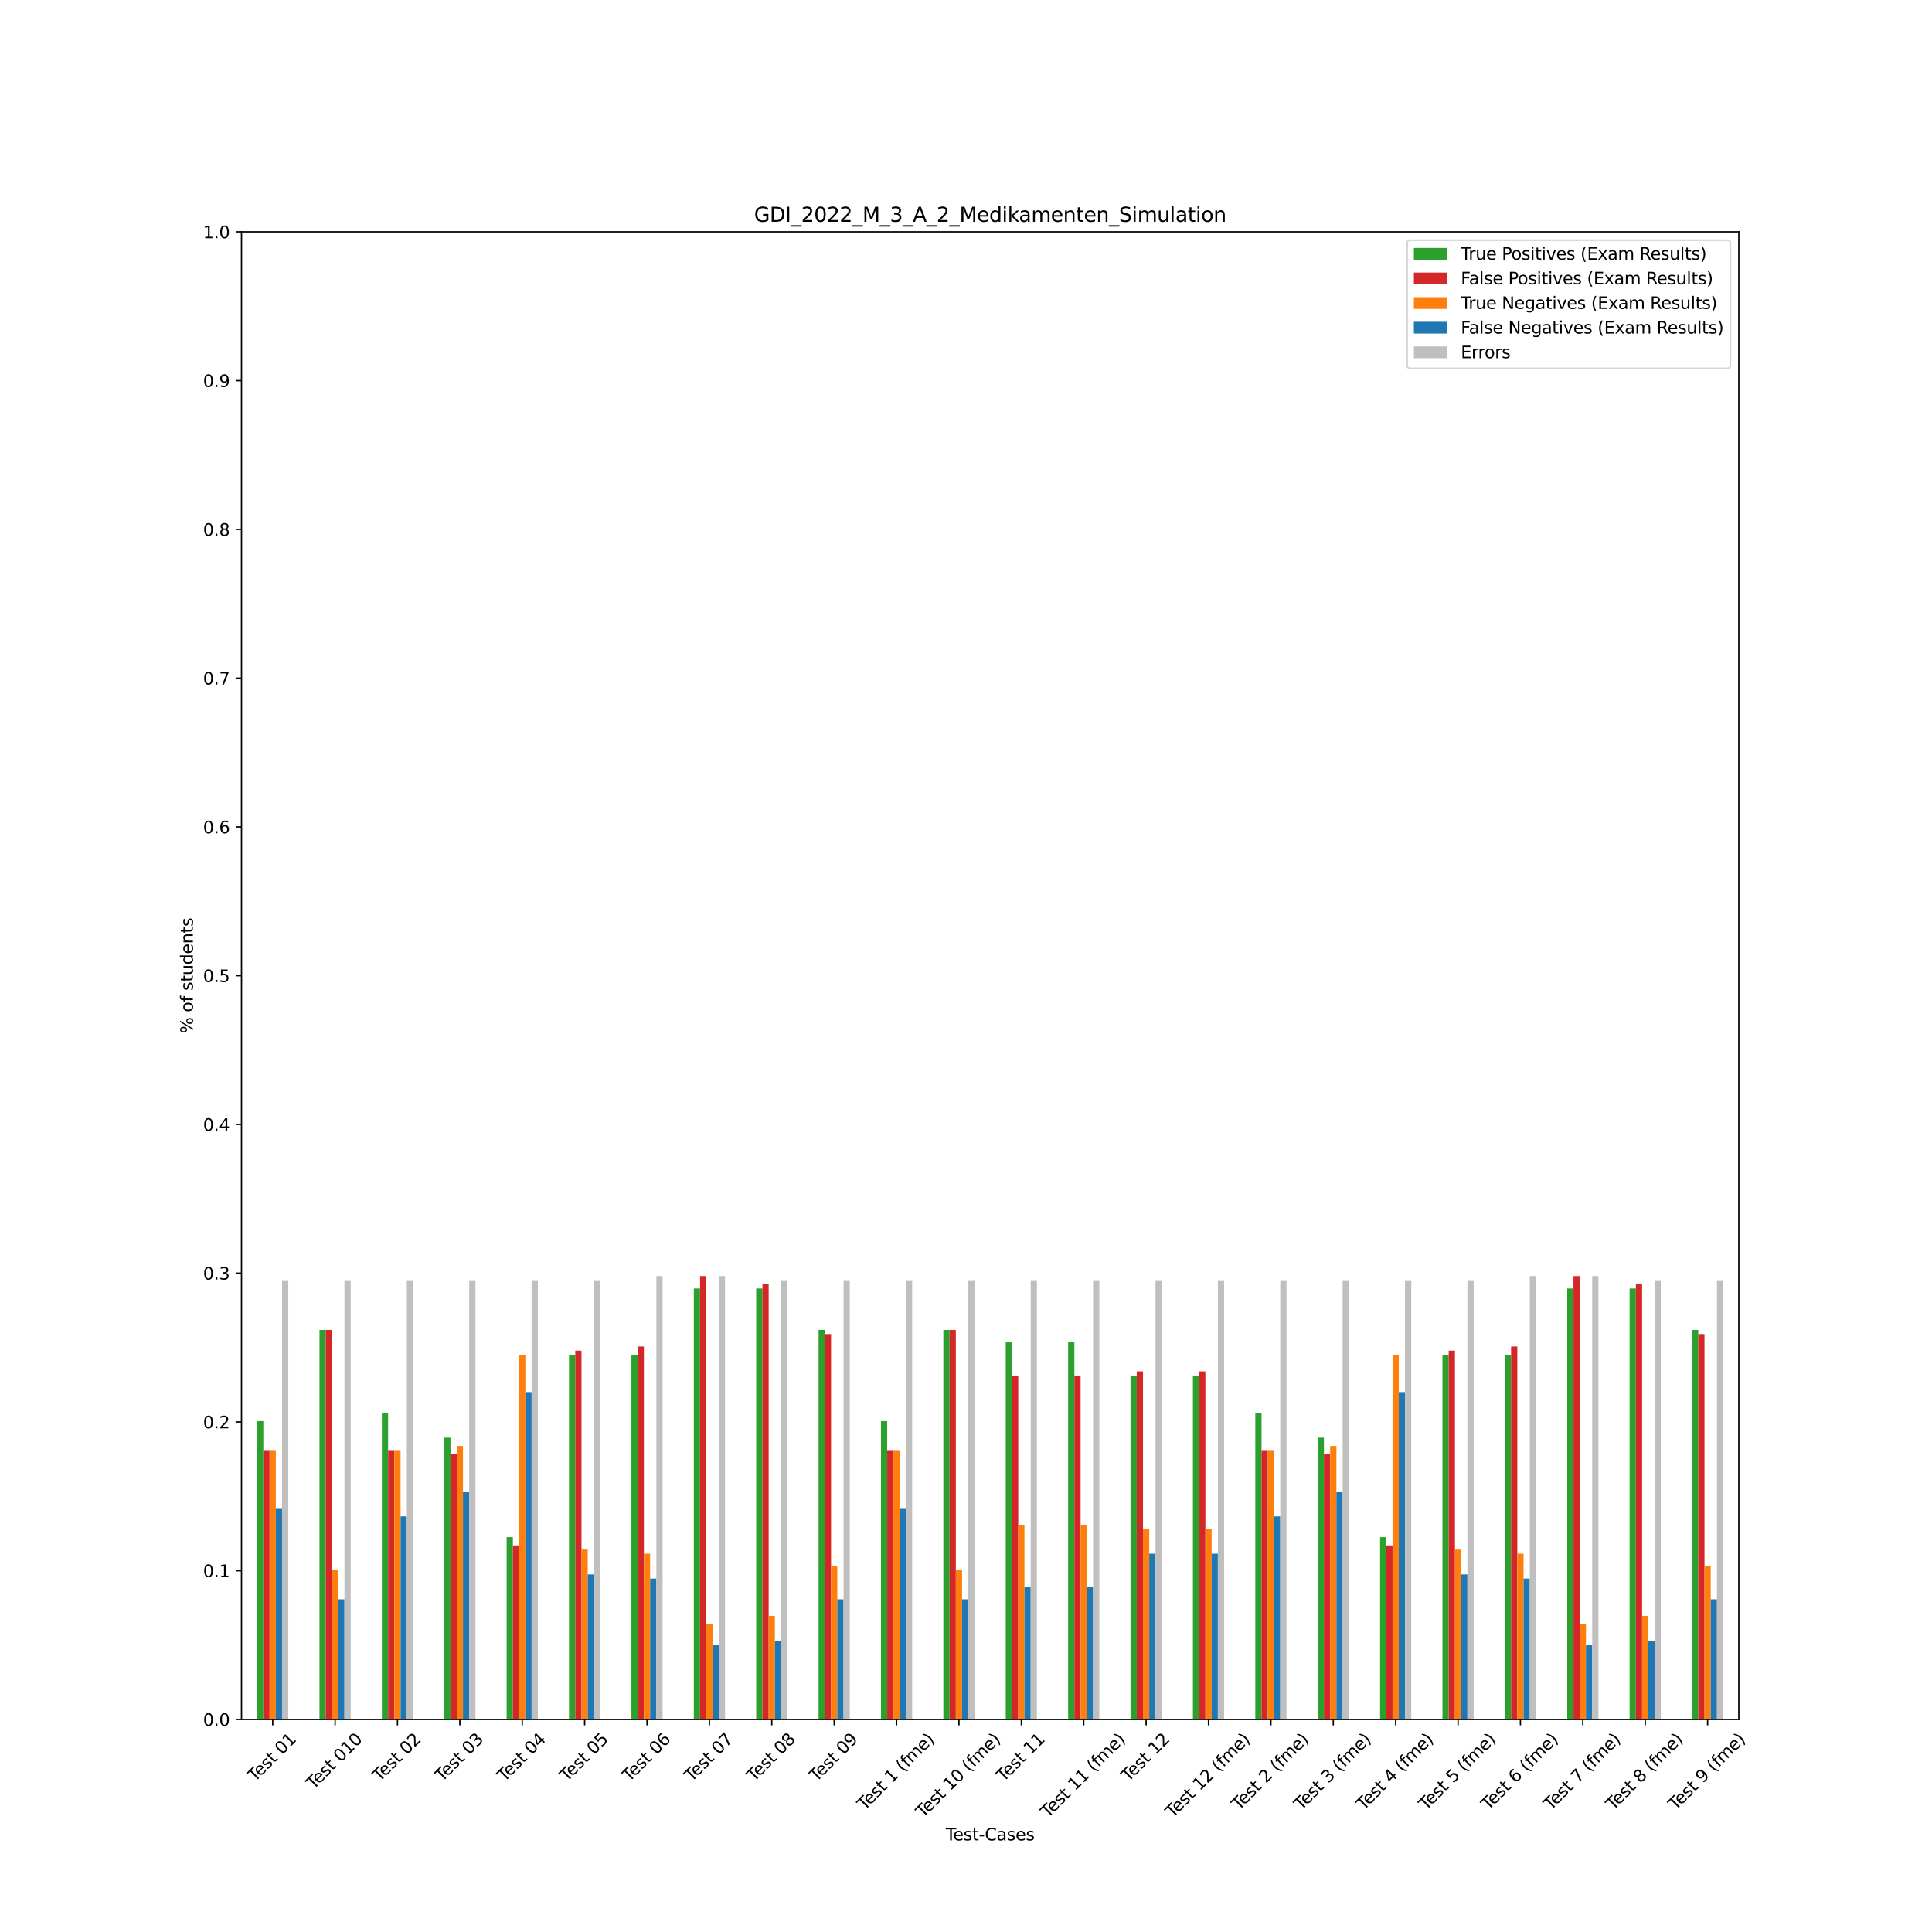 <?xml version="1.0" encoding="utf-8" standalone="no"?>
<!DOCTYPE svg PUBLIC "-//W3C//DTD SVG 1.1//EN"
  "http://www.w3.org/Graphics/SVG/1.1/DTD/svg11.dtd">
<svg xmlns:xlink="http://www.w3.org/1999/xlink" width="1152pt" height="1152pt" viewBox="0 0 1152 1152" xmlns="http://www.w3.org/2000/svg" version="1.1">
 <defs>
  <style type="text/css">*{stroke-linejoin: round; stroke-linecap: butt}</style>
 </defs>
 <g id="figure_1">
  <g id="patch_1">
   <path d="M 0 1152 
L 1152 1152 
L 1152 0 
L 0 0 
z
" style="fill: #ffffff"/>
  </g>
  <g id="axes_1">
   <g id="patch_2">
    <path d="M 144 1025.28 
L 1036.8 1025.28 
L 1036.8 138.24 
L 144 138.24 
z
" style="fill: #ffffff"/>
   </g>
   <g id="patch_3">
    <path d="M 153.3 1025.28 
L 157.02 1025.28 
L 157.02 847.378 
L 153.3 847.378 
z
" clip-path="url(#pf55fcac158)" style="fill: #2ca02c"/>
   </g>
   <g id="patch_4">
    <path d="M 190.5 1025.28 
L 194.22 1025.28 
L 194.22 793.019 
L 190.5 793.019 
z
" clip-path="url(#pf55fcac158)" style="fill: #2ca02c"/>
   </g>
   <g id="patch_5">
    <path d="M 227.7 1025.28 
L 231.42 1025.28 
L 231.42 842.436 
L 227.7 842.436 
z
" clip-path="url(#pf55fcac158)" style="fill: #2ca02c"/>
   </g>
   <g id="patch_6">
    <path d="M 264.9 1025.28 
L 268.62 1025.28 
L 268.62 857.261 
L 264.9 857.261 
z
" clip-path="url(#pf55fcac158)" style="fill: #2ca02c"/>
   </g>
   <g id="patch_7">
    <path d="M 302.1 1025.28 
L 305.82 1025.28 
L 305.82 916.562 
L 302.1 916.562 
z
" clip-path="url(#pf55fcac158)" style="fill: #2ca02c"/>
   </g>
   <g id="patch_8">
    <path d="M 339.3 1025.28 
L 343.02 1025.28 
L 343.02 807.844 
L 339.3 807.844 
z
" clip-path="url(#pf55fcac158)" style="fill: #2ca02c"/>
   </g>
   <g id="patch_9">
    <path d="M 376.5 1025.28 
L 380.22 1025.28 
L 380.22 807.844 
L 376.5 807.844 
z
" clip-path="url(#pf55fcac158)" style="fill: #2ca02c"/>
   </g>
   <g id="patch_10">
    <path d="M 413.7 1025.28 
L 417.42 1025.28 
L 417.42 768.31 
L 413.7 768.31 
z
" clip-path="url(#pf55fcac158)" style="fill: #2ca02c"/>
   </g>
   <g id="patch_11">
    <path d="M 450.9 1025.28 
L 454.62 1025.28 
L 454.62 768.31 
L 450.9 768.31 
z
" clip-path="url(#pf55fcac158)" style="fill: #2ca02c"/>
   </g>
   <g id="patch_12">
    <path d="M 488.1 1025.28 
L 491.82 1025.28 
L 491.82 793.019 
L 488.1 793.019 
z
" clip-path="url(#pf55fcac158)" style="fill: #2ca02c"/>
   </g>
   <g id="patch_13">
    <path d="M 525.3 1025.28 
L 529.02 1025.28 
L 529.02 847.378 
L 525.3 847.378 
z
" clip-path="url(#pf55fcac158)" style="fill: #2ca02c"/>
   </g>
   <g id="patch_14">
    <path d="M 562.5 1025.28 
L 566.22 1025.28 
L 566.22 793.019 
L 562.5 793.019 
z
" clip-path="url(#pf55fcac158)" style="fill: #2ca02c"/>
   </g>
   <g id="patch_15">
    <path d="M 599.7 1025.28 
L 603.42 1025.28 
L 603.42 800.431 
L 599.7 800.431 
z
" clip-path="url(#pf55fcac158)" style="fill: #2ca02c"/>
   </g>
   <g id="patch_16">
    <path d="M 636.9 1025.28 
L 640.62 1025.28 
L 640.62 800.431 
L 636.9 800.431 
z
" clip-path="url(#pf55fcac158)" style="fill: #2ca02c"/>
   </g>
   <g id="patch_17">
    <path d="M 674.1 1025.28 
L 677.82 1025.28 
L 677.82 820.198 
L 674.1 820.198 
z
" clip-path="url(#pf55fcac158)" style="fill: #2ca02c"/>
   </g>
   <g id="patch_18">
    <path d="M 711.3 1025.28 
L 715.02 1025.28 
L 715.02 820.198 
L 711.3 820.198 
z
" clip-path="url(#pf55fcac158)" style="fill: #2ca02c"/>
   </g>
   <g id="patch_19">
    <path d="M 748.5 1025.28 
L 752.22 1025.28 
L 752.22 842.436 
L 748.5 842.436 
z
" clip-path="url(#pf55fcac158)" style="fill: #2ca02c"/>
   </g>
   <g id="patch_20">
    <path d="M 785.7 1025.28 
L 789.42 1025.28 
L 789.42 857.261 
L 785.7 857.261 
z
" clip-path="url(#pf55fcac158)" style="fill: #2ca02c"/>
   </g>
   <g id="patch_21">
    <path d="M 822.9 1025.28 
L 826.62 1025.28 
L 826.62 916.562 
L 822.9 916.562 
z
" clip-path="url(#pf55fcac158)" style="fill: #2ca02c"/>
   </g>
   <g id="patch_22">
    <path d="M 860.1 1025.28 
L 863.82 1025.28 
L 863.82 807.844 
L 860.1 807.844 
z
" clip-path="url(#pf55fcac158)" style="fill: #2ca02c"/>
   </g>
   <g id="patch_23">
    <path d="M 897.3 1025.28 
L 901.02 1025.28 
L 901.02 807.844 
L 897.3 807.844 
z
" clip-path="url(#pf55fcac158)" style="fill: #2ca02c"/>
   </g>
   <g id="patch_24">
    <path d="M 934.5 1025.28 
L 938.22 1025.28 
L 938.22 768.31 
L 934.5 768.31 
z
" clip-path="url(#pf55fcac158)" style="fill: #2ca02c"/>
   </g>
   <g id="patch_25">
    <path d="M 971.7 1025.28 
L 975.42 1025.28 
L 975.42 768.31 
L 971.7 768.31 
z
" clip-path="url(#pf55fcac158)" style="fill: #2ca02c"/>
   </g>
   <g id="patch_26">
    <path d="M 1008.9 1025.28 
L 1012.62 1025.28 
L 1012.62 793.019 
L 1008.9 793.019 
z
" clip-path="url(#pf55fcac158)" style="fill: #2ca02c"/>
   </g>
   <g id="patch_27">
    <path d="M 157.02 1025.28 
L 160.74 1025.28 
L 160.74 864.674 
L 157.02 864.674 
z
" clip-path="url(#pf55fcac158)" style="fill: #d62728"/>
   </g>
   <g id="patch_28">
    <path d="M 194.22 1025.28 
L 197.94 1025.28 
L 197.94 793.019 
L 194.22 793.019 
z
" clip-path="url(#pf55fcac158)" style="fill: #d62728"/>
   </g>
   <g id="patch_29">
    <path d="M 231.42 1025.28 
L 235.14 1025.28 
L 235.14 864.674 
L 231.42 864.674 
z
" clip-path="url(#pf55fcac158)" style="fill: #d62728"/>
   </g>
   <g id="patch_30">
    <path d="M 268.62 1025.28 
L 272.34 1025.28 
L 272.34 867.145 
L 268.62 867.145 
z
" clip-path="url(#pf55fcac158)" style="fill: #d62728"/>
   </g>
   <g id="patch_31">
    <path d="M 305.82 1025.28 
L 309.54 1025.28 
L 309.54 921.504 
L 305.82 921.504 
z
" clip-path="url(#pf55fcac158)" style="fill: #d62728"/>
   </g>
   <g id="patch_32">
    <path d="M 343.02 1025.28 
L 346.74 1025.28 
L 346.74 805.373 
L 343.02 805.373 
z
" clip-path="url(#pf55fcac158)" style="fill: #d62728"/>
   </g>
   <g id="patch_33">
    <path d="M 380.22 1025.28 
L 383.94 1025.28 
L 383.94 802.902 
L 380.22 802.902 
z
" clip-path="url(#pf55fcac158)" style="fill: #d62728"/>
   </g>
   <g id="patch_34">
    <path d="M 417.42 1025.28 
L 421.14 1025.28 
L 421.14 760.898 
L 417.42 760.898 
z
" clip-path="url(#pf55fcac158)" style="fill: #d62728"/>
   </g>
   <g id="patch_35">
    <path d="M 454.62 1025.28 
L 458.34 1025.28 
L 458.34 765.839 
L 454.62 765.839 
z
" clip-path="url(#pf55fcac158)" style="fill: #d62728"/>
   </g>
   <g id="patch_36">
    <path d="M 491.82 1025.28 
L 495.54 1025.28 
L 495.54 795.49 
L 491.82 795.49 
z
" clip-path="url(#pf55fcac158)" style="fill: #d62728"/>
   </g>
   <g id="patch_37">
    <path d="M 529.02 1025.28 
L 532.74 1025.28 
L 532.74 864.674 
L 529.02 864.674 
z
" clip-path="url(#pf55fcac158)" style="fill: #d62728"/>
   </g>
   <g id="patch_38">
    <path d="M 566.22 1025.28 
L 569.94 1025.28 
L 569.94 793.019 
L 566.22 793.019 
z
" clip-path="url(#pf55fcac158)" style="fill: #d62728"/>
   </g>
   <g id="patch_39">
    <path d="M 603.42 1025.28 
L 607.14 1025.28 
L 607.14 820.198 
L 603.42 820.198 
z
" clip-path="url(#pf55fcac158)" style="fill: #d62728"/>
   </g>
   <g id="patch_40">
    <path d="M 640.62 1025.28 
L 644.34 1025.28 
L 644.34 820.198 
L 640.62 820.198 
z
" clip-path="url(#pf55fcac158)" style="fill: #d62728"/>
   </g>
   <g id="patch_41">
    <path d="M 677.82 1025.28 
L 681.54 1025.28 
L 681.54 817.727 
L 677.82 817.727 
z
" clip-path="url(#pf55fcac158)" style="fill: #d62728"/>
   </g>
   <g id="patch_42">
    <path d="M 715.02 1025.28 
L 718.74 1025.28 
L 718.74 817.727 
L 715.02 817.727 
z
" clip-path="url(#pf55fcac158)" style="fill: #d62728"/>
   </g>
   <g id="patch_43">
    <path d="M 752.22 1025.28 
L 755.94 1025.28 
L 755.94 864.674 
L 752.22 864.674 
z
" clip-path="url(#pf55fcac158)" style="fill: #d62728"/>
   </g>
   <g id="patch_44">
    <path d="M 789.42 1025.28 
L 793.14 1025.28 
L 793.14 867.145 
L 789.42 867.145 
z
" clip-path="url(#pf55fcac158)" style="fill: #d62728"/>
   </g>
   <g id="patch_45">
    <path d="M 826.62 1025.28 
L 830.34 1025.28 
L 830.34 921.504 
L 826.62 921.504 
z
" clip-path="url(#pf55fcac158)" style="fill: #d62728"/>
   </g>
   <g id="patch_46">
    <path d="M 863.82 1025.28 
L 867.54 1025.28 
L 867.54 805.373 
L 863.82 805.373 
z
" clip-path="url(#pf55fcac158)" style="fill: #d62728"/>
   </g>
   <g id="patch_47">
    <path d="M 901.02 1025.28 
L 904.74 1025.28 
L 904.74 802.902 
L 901.02 802.902 
z
" clip-path="url(#pf55fcac158)" style="fill: #d62728"/>
   </g>
   <g id="patch_48">
    <path d="M 938.22 1025.28 
L 941.94 1025.28 
L 941.94 760.898 
L 938.22 760.898 
z
" clip-path="url(#pf55fcac158)" style="fill: #d62728"/>
   </g>
   <g id="patch_49">
    <path d="M 975.42 1025.28 
L 979.14 1025.28 
L 979.14 765.839 
L 975.42 765.839 
z
" clip-path="url(#pf55fcac158)" style="fill: #d62728"/>
   </g>
   <g id="patch_50">
    <path d="M 1012.62 1025.28 
L 1016.34 1025.28 
L 1016.34 795.49 
L 1012.62 795.49 
z
" clip-path="url(#pf55fcac158)" style="fill: #d62728"/>
   </g>
   <g id="patch_51">
    <path d="M 160.74 1025.28 
L 164.46 1025.28 
L 164.46 864.674 
L 160.74 864.674 
z
" clip-path="url(#pf55fcac158)" style="fill: #ff7f0e"/>
   </g>
   <g id="patch_52">
    <path d="M 197.94 1025.28 
L 201.66 1025.28 
L 201.66 936.329 
L 197.94 936.329 
z
" clip-path="url(#pf55fcac158)" style="fill: #ff7f0e"/>
   </g>
   <g id="patch_53">
    <path d="M 235.14 1025.28 
L 238.86 1025.28 
L 238.86 864.674 
L 235.14 864.674 
z
" clip-path="url(#pf55fcac158)" style="fill: #ff7f0e"/>
   </g>
   <g id="patch_54">
    <path d="M 272.34 1025.28 
L 276.06 1025.28 
L 276.06 862.203 
L 272.34 862.203 
z
" clip-path="url(#pf55fcac158)" style="fill: #ff7f0e"/>
   </g>
   <g id="patch_55">
    <path d="M 309.54 1025.28 
L 313.26 1025.28 
L 313.26 807.844 
L 309.54 807.844 
z
" clip-path="url(#pf55fcac158)" style="fill: #ff7f0e"/>
   </g>
   <g id="patch_56">
    <path d="M 346.74 1025.28 
L 350.46 1025.28 
L 350.46 923.975 
L 346.74 923.975 
z
" clip-path="url(#pf55fcac158)" style="fill: #ff7f0e"/>
   </g>
   <g id="patch_57">
    <path d="M 383.94 1025.28 
L 387.66 1025.28 
L 387.66 926.445 
L 383.94 926.445 
z
" clip-path="url(#pf55fcac158)" style="fill: #ff7f0e"/>
   </g>
   <g id="patch_58">
    <path d="M 421.14 1025.28 
L 424.86 1025.28 
L 424.86 968.45 
L 421.14 968.45 
z
" clip-path="url(#pf55fcac158)" style="fill: #ff7f0e"/>
   </g>
   <g id="patch_59">
    <path d="M 458.34 1025.28 
L 462.06 1025.28 
L 462.06 963.508 
L 458.34 963.508 
z
" clip-path="url(#pf55fcac158)" style="fill: #ff7f0e"/>
   </g>
   <g id="patch_60">
    <path d="M 495.54 1025.28 
L 499.26 1025.28 
L 499.26 933.858 
L 495.54 933.858 
z
" clip-path="url(#pf55fcac158)" style="fill: #ff7f0e"/>
   </g>
   <g id="patch_61">
    <path d="M 532.74 1025.28 
L 536.46 1025.28 
L 536.46 864.674 
L 532.74 864.674 
z
" clip-path="url(#pf55fcac158)" style="fill: #ff7f0e"/>
   </g>
   <g id="patch_62">
    <path d="M 569.94 1025.28 
L 573.66 1025.28 
L 573.66 936.329 
L 569.94 936.329 
z
" clip-path="url(#pf55fcac158)" style="fill: #ff7f0e"/>
   </g>
   <g id="patch_63">
    <path d="M 607.14 1025.28 
L 610.86 1025.28 
L 610.86 909.149 
L 607.14 909.149 
z
" clip-path="url(#pf55fcac158)" style="fill: #ff7f0e"/>
   </g>
   <g id="patch_64">
    <path d="M 644.34 1025.28 
L 648.06 1025.28 
L 648.06 909.149 
L 644.34 909.149 
z
" clip-path="url(#pf55fcac158)" style="fill: #ff7f0e"/>
   </g>
   <g id="patch_65">
    <path d="M 681.54 1025.28 
L 685.26 1025.28 
L 685.26 911.62 
L 681.54 911.62 
z
" clip-path="url(#pf55fcac158)" style="fill: #ff7f0e"/>
   </g>
   <g id="patch_66">
    <path d="M 718.74 1025.28 
L 722.46 1025.28 
L 722.46 911.62 
L 718.74 911.62 
z
" clip-path="url(#pf55fcac158)" style="fill: #ff7f0e"/>
   </g>
   <g id="patch_67">
    <path d="M 755.94 1025.28 
L 759.66 1025.28 
L 759.66 864.674 
L 755.94 864.674 
z
" clip-path="url(#pf55fcac158)" style="fill: #ff7f0e"/>
   </g>
   <g id="patch_68">
    <path d="M 793.14 1025.28 
L 796.86 1025.28 
L 796.86 862.203 
L 793.14 862.203 
z
" clip-path="url(#pf55fcac158)" style="fill: #ff7f0e"/>
   </g>
   <g id="patch_69">
    <path d="M 830.34 1025.28 
L 834.06 1025.28 
L 834.06 807.844 
L 830.34 807.844 
z
" clip-path="url(#pf55fcac158)" style="fill: #ff7f0e"/>
   </g>
   <g id="patch_70">
    <path d="M 867.54 1025.28 
L 871.26 1025.28 
L 871.26 923.975 
L 867.54 923.975 
z
" clip-path="url(#pf55fcac158)" style="fill: #ff7f0e"/>
   </g>
   <g id="patch_71">
    <path d="M 904.74 1025.28 
L 908.46 1025.28 
L 908.46 926.445 
L 904.74 926.445 
z
" clip-path="url(#pf55fcac158)" style="fill: #ff7f0e"/>
   </g>
   <g id="patch_72">
    <path d="M 941.94 1025.28 
L 945.66 1025.28 
L 945.66 968.45 
L 941.94 968.45 
z
" clip-path="url(#pf55fcac158)" style="fill: #ff7f0e"/>
   </g>
   <g id="patch_73">
    <path d="M 979.14 1025.28 
L 982.86 1025.28 
L 982.86 963.508 
L 979.14 963.508 
z
" clip-path="url(#pf55fcac158)" style="fill: #ff7f0e"/>
   </g>
   <g id="patch_74">
    <path d="M 1016.34 1025.28 
L 1020.06 1025.28 
L 1020.06 933.858 
L 1016.34 933.858 
z
" clip-path="url(#pf55fcac158)" style="fill: #ff7f0e"/>
   </g>
   <g id="patch_75">
    <path d="M 164.46 1025.28 
L 168.18 1025.28 
L 168.18 899.266 
L 164.46 899.266 
z
" clip-path="url(#pf55fcac158)" style="fill: #1f77b4"/>
   </g>
   <g id="patch_76">
    <path d="M 201.66 1025.28 
L 205.38 1025.28 
L 205.38 953.625 
L 201.66 953.625 
z
" clip-path="url(#pf55fcac158)" style="fill: #1f77b4"/>
   </g>
   <g id="patch_77">
    <path d="M 238.86 1025.28 
L 242.58 1025.28 
L 242.58 904.208 
L 238.86 904.208 
z
" clip-path="url(#pf55fcac158)" style="fill: #1f77b4"/>
   </g>
   <g id="patch_78">
    <path d="M 276.06 1025.28 
L 279.78 1025.28 
L 279.78 889.383 
L 276.06 889.383 
z
" clip-path="url(#pf55fcac158)" style="fill: #1f77b4"/>
   </g>
   <g id="patch_79">
    <path d="M 313.26 1025.28 
L 316.98 1025.28 
L 316.98 830.082 
L 313.26 830.082 
z
" clip-path="url(#pf55fcac158)" style="fill: #1f77b4"/>
   </g>
   <g id="patch_80">
    <path d="M 350.46 1025.28 
L 354.18 1025.28 
L 354.18 938.8 
L 350.46 938.8 
z
" clip-path="url(#pf55fcac158)" style="fill: #1f77b4"/>
   </g>
   <g id="patch_81">
    <path d="M 387.66 1025.28 
L 391.38 1025.28 
L 391.38 941.271 
L 387.66 941.271 
z
" clip-path="url(#pf55fcac158)" style="fill: #1f77b4"/>
   </g>
   <g id="patch_82">
    <path d="M 424.86 1025.28 
L 428.58 1025.28 
L 428.58 980.804 
L 424.86 980.804 
z
" clip-path="url(#pf55fcac158)" style="fill: #1f77b4"/>
   </g>
   <g id="patch_83">
    <path d="M 462.06 1025.28 
L 465.78 1025.28 
L 465.78 978.334 
L 462.06 978.334 
z
" clip-path="url(#pf55fcac158)" style="fill: #1f77b4"/>
   </g>
   <g id="patch_84">
    <path d="M 499.26 1025.28 
L 502.98 1025.28 
L 502.98 953.625 
L 499.26 953.625 
z
" clip-path="url(#pf55fcac158)" style="fill: #1f77b4"/>
   </g>
   <g id="patch_85">
    <path d="M 536.46 1025.28 
L 540.18 1025.28 
L 540.18 899.266 
L 536.46 899.266 
z
" clip-path="url(#pf55fcac158)" style="fill: #1f77b4"/>
   </g>
   <g id="patch_86">
    <path d="M 573.66 1025.28 
L 577.38 1025.28 
L 577.38 953.625 
L 573.66 953.625 
z
" clip-path="url(#pf55fcac158)" style="fill: #1f77b4"/>
   </g>
   <g id="patch_87">
    <path d="M 610.86 1025.28 
L 614.58 1025.28 
L 614.58 946.212 
L 610.86 946.212 
z
" clip-path="url(#pf55fcac158)" style="fill: #1f77b4"/>
   </g>
   <g id="patch_88">
    <path d="M 648.06 1025.28 
L 651.78 1025.28 
L 651.78 946.212 
L 648.06 946.212 
z
" clip-path="url(#pf55fcac158)" style="fill: #1f77b4"/>
   </g>
   <g id="patch_89">
    <path d="M 685.26 1025.28 
L 688.98 1025.28 
L 688.98 926.445 
L 685.26 926.445 
z
" clip-path="url(#pf55fcac158)" style="fill: #1f77b4"/>
   </g>
   <g id="patch_90">
    <path d="M 722.46 1025.28 
L 726.18 1025.28 
L 726.18 926.445 
L 722.46 926.445 
z
" clip-path="url(#pf55fcac158)" style="fill: #1f77b4"/>
   </g>
   <g id="patch_91">
    <path d="M 759.66 1025.28 
L 763.38 1025.28 
L 763.38 904.208 
L 759.66 904.208 
z
" clip-path="url(#pf55fcac158)" style="fill: #1f77b4"/>
   </g>
   <g id="patch_92">
    <path d="M 796.86 1025.28 
L 800.58 1025.28 
L 800.58 889.383 
L 796.86 889.383 
z
" clip-path="url(#pf55fcac158)" style="fill: #1f77b4"/>
   </g>
   <g id="patch_93">
    <path d="M 834.06 1025.28 
L 837.78 1025.28 
L 837.78 830.082 
L 834.06 830.082 
z
" clip-path="url(#pf55fcac158)" style="fill: #1f77b4"/>
   </g>
   <g id="patch_94">
    <path d="M 871.26 1025.28 
L 874.98 1025.28 
L 874.98 938.8 
L 871.26 938.8 
z
" clip-path="url(#pf55fcac158)" style="fill: #1f77b4"/>
   </g>
   <g id="patch_95">
    <path d="M 908.46 1025.28 
L 912.18 1025.28 
L 912.18 941.271 
L 908.46 941.271 
z
" clip-path="url(#pf55fcac158)" style="fill: #1f77b4"/>
   </g>
   <g id="patch_96">
    <path d="M 945.66 1025.28 
L 949.38 1025.28 
L 949.38 980.804 
L 945.66 980.804 
z
" clip-path="url(#pf55fcac158)" style="fill: #1f77b4"/>
   </g>
   <g id="patch_97">
    <path d="M 982.86 1025.28 
L 986.58 1025.28 
L 986.58 978.334 
L 982.86 978.334 
z
" clip-path="url(#pf55fcac158)" style="fill: #1f77b4"/>
   </g>
   <g id="patch_98">
    <path d="M 1020.06 1025.28 
L 1023.78 1025.28 
L 1023.78 953.625 
L 1020.06 953.625 
z
" clip-path="url(#pf55fcac158)" style="fill: #1f77b4"/>
   </g>
   <g id="patch_99">
    <path d="M 168.18 1025.28 
L 171.9 1025.28 
L 171.9 763.368 
L 168.18 763.368 
z
" clip-path="url(#pf55fcac158)" style="fill: #bfbfbf"/>
   </g>
   <g id="patch_100">
    <path d="M 205.38 1025.28 
L 209.1 1025.28 
L 209.1 763.368 
L 205.38 763.368 
z
" clip-path="url(#pf55fcac158)" style="fill: #bfbfbf"/>
   </g>
   <g id="patch_101">
    <path d="M 242.58 1025.28 
L 246.3 1025.28 
L 246.3 763.368 
L 242.58 763.368 
z
" clip-path="url(#pf55fcac158)" style="fill: #bfbfbf"/>
   </g>
   <g id="patch_102">
    <path d="M 279.78 1025.28 
L 283.5 1025.28 
L 283.5 763.368 
L 279.78 763.368 
z
" clip-path="url(#pf55fcac158)" style="fill: #bfbfbf"/>
   </g>
   <g id="patch_103">
    <path d="M 316.98 1025.28 
L 320.7 1025.28 
L 320.7 763.368 
L 316.98 763.368 
z
" clip-path="url(#pf55fcac158)" style="fill: #bfbfbf"/>
   </g>
   <g id="patch_104">
    <path d="M 354.18 1025.28 
L 357.9 1025.28 
L 357.9 763.368 
L 354.18 763.368 
z
" clip-path="url(#pf55fcac158)" style="fill: #bfbfbf"/>
   </g>
   <g id="patch_105">
    <path d="M 391.38 1025.28 
L 395.1 1025.28 
L 395.1 760.898 
L 391.38 760.898 
z
" clip-path="url(#pf55fcac158)" style="fill: #bfbfbf"/>
   </g>
   <g id="patch_106">
    <path d="M 428.58 1025.28 
L 432.3 1025.28 
L 432.3 760.898 
L 428.58 760.898 
z
" clip-path="url(#pf55fcac158)" style="fill: #bfbfbf"/>
   </g>
   <g id="patch_107">
    <path d="M 465.78 1025.28 
L 469.5 1025.28 
L 469.5 763.368 
L 465.78 763.368 
z
" clip-path="url(#pf55fcac158)" style="fill: #bfbfbf"/>
   </g>
   <g id="patch_108">
    <path d="M 502.98 1025.28 
L 506.7 1025.28 
L 506.7 763.368 
L 502.98 763.368 
z
" clip-path="url(#pf55fcac158)" style="fill: #bfbfbf"/>
   </g>
   <g id="patch_109">
    <path d="M 540.18 1025.28 
L 543.9 1025.28 
L 543.9 763.368 
L 540.18 763.368 
z
" clip-path="url(#pf55fcac158)" style="fill: #bfbfbf"/>
   </g>
   <g id="patch_110">
    <path d="M 577.38 1025.28 
L 581.1 1025.28 
L 581.1 763.368 
L 577.38 763.368 
z
" clip-path="url(#pf55fcac158)" style="fill: #bfbfbf"/>
   </g>
   <g id="patch_111">
    <path d="M 614.58 1025.28 
L 618.3 1025.28 
L 618.3 763.368 
L 614.58 763.368 
z
" clip-path="url(#pf55fcac158)" style="fill: #bfbfbf"/>
   </g>
   <g id="patch_112">
    <path d="M 651.78 1025.28 
L 655.5 1025.28 
L 655.5 763.368 
L 651.78 763.368 
z
" clip-path="url(#pf55fcac158)" style="fill: #bfbfbf"/>
   </g>
   <g id="patch_113">
    <path d="M 688.98 1025.28 
L 692.7 1025.28 
L 692.7 763.368 
L 688.98 763.368 
z
" clip-path="url(#pf55fcac158)" style="fill: #bfbfbf"/>
   </g>
   <g id="patch_114">
    <path d="M 726.18 1025.28 
L 729.9 1025.28 
L 729.9 763.368 
L 726.18 763.368 
z
" clip-path="url(#pf55fcac158)" style="fill: #bfbfbf"/>
   </g>
   <g id="patch_115">
    <path d="M 763.38 1025.28 
L 767.1 1025.28 
L 767.1 763.368 
L 763.38 763.368 
z
" clip-path="url(#pf55fcac158)" style="fill: #bfbfbf"/>
   </g>
   <g id="patch_116">
    <path d="M 800.58 1025.28 
L 804.3 1025.28 
L 804.3 763.368 
L 800.58 763.368 
z
" clip-path="url(#pf55fcac158)" style="fill: #bfbfbf"/>
   </g>
   <g id="patch_117">
    <path d="M 837.78 1025.28 
L 841.5 1025.28 
L 841.5 763.368 
L 837.78 763.368 
z
" clip-path="url(#pf55fcac158)" style="fill: #bfbfbf"/>
   </g>
   <g id="patch_118">
    <path d="M 874.98 1025.28 
L 878.7 1025.28 
L 878.7 763.368 
L 874.98 763.368 
z
" clip-path="url(#pf55fcac158)" style="fill: #bfbfbf"/>
   </g>
   <g id="patch_119">
    <path d="M 912.18 1025.28 
L 915.9 1025.28 
L 915.9 760.898 
L 912.18 760.898 
z
" clip-path="url(#pf55fcac158)" style="fill: #bfbfbf"/>
   </g>
   <g id="patch_120">
    <path d="M 949.38 1025.28 
L 953.1 1025.28 
L 953.1 760.898 
L 949.38 760.898 
z
" clip-path="url(#pf55fcac158)" style="fill: #bfbfbf"/>
   </g>
   <g id="patch_121">
    <path d="M 986.58 1025.28 
L 990.3 1025.28 
L 990.3 763.368 
L 986.58 763.368 
z
" clip-path="url(#pf55fcac158)" style="fill: #bfbfbf"/>
   </g>
   <g id="patch_122">
    <path d="M 1023.78 1025.28 
L 1027.5 1025.28 
L 1027.5 763.368 
L 1023.78 763.368 
z
" clip-path="url(#pf55fcac158)" style="fill: #bfbfbf"/>
   </g>
   <g id="matplotlib.axis_1">
    <g id="xtick_1">
     <g id="line2d_1">
      <defs>
       <path id="ma7c1a7b355" d="M 0 0 
L 0 3.5 
" style="stroke: #000000; stroke-width: 0.8"/>
      </defs>
      <g>
       <use xlink:href="#ma7c1a7b355" x="162.6" y="1025.28" style="stroke: #000000; stroke-width: 0.8"/>
      </g>
     </g>
     <g id="text_1">
      <!-- Test 01 -->
      <g transform="translate(151.967 1062.821) rotate(-45) scale(0.1 -0.1)">
       <defs>
        <path id="DejaVuSans-54" d="M -19 4666 
L 3928 4666 
L 3928 4134 
L 2272 4134 
L 2272 0 
L 1638 0 
L 1638 4134 
L -19 4134 
L -19 4666 
z
" transform="scale(0.016)"/>
        <path id="DejaVuSans-65" d="M 3597 1894 
L 3597 1613 
L 953 1613 
Q 991 1019 1311 708 
Q 1631 397 2203 397 
Q 2534 397 2845 478 
Q 3156 559 3463 722 
L 3463 178 
Q 3153 47 2828 -22 
Q 2503 -91 2169 -91 
Q 1331 -91 842 396 
Q 353 884 353 1716 
Q 353 2575 817 3079 
Q 1281 3584 2069 3584 
Q 2775 3584 3186 3129 
Q 3597 2675 3597 1894 
z
M 3022 2063 
Q 3016 2534 2758 2815 
Q 2500 3097 2075 3097 
Q 1594 3097 1305 2825 
Q 1016 2553 972 2059 
L 3022 2063 
z
" transform="scale(0.016)"/>
        <path id="DejaVuSans-73" d="M 2834 3397 
L 2834 2853 
Q 2591 2978 2328 3040 
Q 2066 3103 1784 3103 
Q 1356 3103 1142 2972 
Q 928 2841 928 2578 
Q 928 2378 1081 2264 
Q 1234 2150 1697 2047 
L 1894 2003 
Q 2506 1872 2764 1633 
Q 3022 1394 3022 966 
Q 3022 478 2636 193 
Q 2250 -91 1575 -91 
Q 1294 -91 989 -36 
Q 684 19 347 128 
L 347 722 
Q 666 556 975 473 
Q 1284 391 1588 391 
Q 1994 391 2212 530 
Q 2431 669 2431 922 
Q 2431 1156 2273 1281 
Q 2116 1406 1581 1522 
L 1381 1569 
Q 847 1681 609 1914 
Q 372 2147 372 2553 
Q 372 3047 722 3315 
Q 1072 3584 1716 3584 
Q 2034 3584 2315 3537 
Q 2597 3491 2834 3397 
z
" transform="scale(0.016)"/>
        <path id="DejaVuSans-74" d="M 1172 4494 
L 1172 3500 
L 2356 3500 
L 2356 3053 
L 1172 3053 
L 1172 1153 
Q 1172 725 1289 603 
Q 1406 481 1766 481 
L 2356 481 
L 2356 0 
L 1766 0 
Q 1100 0 847 248 
Q 594 497 594 1153 
L 594 3053 
L 172 3053 
L 172 3500 
L 594 3500 
L 594 4494 
L 1172 4494 
z
" transform="scale(0.016)"/>
        <path id="DejaVuSans-20" transform="scale(0.016)"/>
        <path id="DejaVuSans-30" d="M 2034 4250 
Q 1547 4250 1301 3770 
Q 1056 3291 1056 2328 
Q 1056 1369 1301 889 
Q 1547 409 2034 409 
Q 2525 409 2770 889 
Q 3016 1369 3016 2328 
Q 3016 3291 2770 3770 
Q 2525 4250 2034 4250 
z
M 2034 4750 
Q 2819 4750 3233 4129 
Q 3647 3509 3647 2328 
Q 3647 1150 3233 529 
Q 2819 -91 2034 -91 
Q 1250 -91 836 529 
Q 422 1150 422 2328 
Q 422 3509 836 4129 
Q 1250 4750 2034 4750 
z
" transform="scale(0.016)"/>
        <path id="DejaVuSans-31" d="M 794 531 
L 1825 531 
L 1825 4091 
L 703 3866 
L 703 4441 
L 1819 4666 
L 2450 4666 
L 2450 531 
L 3481 531 
L 3481 0 
L 794 0 
L 794 531 
z
" transform="scale(0.016)"/>
       </defs>
       <use xlink:href="#DejaVuSans-54"/>
       <use xlink:href="#DejaVuSans-65" x="44.084"/>
       <use xlink:href="#DejaVuSans-73" x="105.607"/>
       <use xlink:href="#DejaVuSans-74" x="157.707"/>
       <use xlink:href="#DejaVuSans-20" x="196.916"/>
       <use xlink:href="#DejaVuSans-30" x="228.703"/>
       <use xlink:href="#DejaVuSans-31" x="292.326"/>
      </g>
     </g>
    </g>
    <g id="xtick_2">
     <g id="line2d_2">
      <g>
       <use xlink:href="#ma7c1a7b355" x="199.8" y="1025.28" style="stroke: #000000; stroke-width: 0.8"/>
      </g>
     </g>
     <g id="text_2">
      <!-- Test 010 -->
      <g transform="translate(186.917 1067.32) rotate(-45) scale(0.1 -0.1)">
       <use xlink:href="#DejaVuSans-54"/>
       <use xlink:href="#DejaVuSans-65" x="44.084"/>
       <use xlink:href="#DejaVuSans-73" x="105.607"/>
       <use xlink:href="#DejaVuSans-74" x="157.707"/>
       <use xlink:href="#DejaVuSans-20" x="196.916"/>
       <use xlink:href="#DejaVuSans-30" x="228.703"/>
       <use xlink:href="#DejaVuSans-31" x="292.326"/>
       <use xlink:href="#DejaVuSans-30" x="355.949"/>
      </g>
     </g>
    </g>
    <g id="xtick_3">
     <g id="line2d_3">
      <g>
       <use xlink:href="#ma7c1a7b355" x="237" y="1025.28" style="stroke: #000000; stroke-width: 0.8"/>
      </g>
     </g>
     <g id="text_3">
      <!-- Test 02 -->
      <g transform="translate(226.367 1062.821) rotate(-45) scale(0.1 -0.1)">
       <defs>
        <path id="DejaVuSans-32" d="M 1228 531 
L 3431 531 
L 3431 0 
L 469 0 
L 469 531 
Q 828 903 1448 1529 
Q 2069 2156 2228 2338 
Q 2531 2678 2651 2914 
Q 2772 3150 2772 3378 
Q 2772 3750 2511 3984 
Q 2250 4219 1831 4219 
Q 1534 4219 1204 4116 
Q 875 4013 500 3803 
L 500 4441 
Q 881 4594 1212 4672 
Q 1544 4750 1819 4750 
Q 2544 4750 2975 4387 
Q 3406 4025 3406 3419 
Q 3406 3131 3298 2873 
Q 3191 2616 2906 2266 
Q 2828 2175 2409 1742 
Q 1991 1309 1228 531 
z
" transform="scale(0.016)"/>
       </defs>
       <use xlink:href="#DejaVuSans-54"/>
       <use xlink:href="#DejaVuSans-65" x="44.084"/>
       <use xlink:href="#DejaVuSans-73" x="105.607"/>
       <use xlink:href="#DejaVuSans-74" x="157.707"/>
       <use xlink:href="#DejaVuSans-20" x="196.916"/>
       <use xlink:href="#DejaVuSans-30" x="228.703"/>
       <use xlink:href="#DejaVuSans-32" x="292.326"/>
      </g>
     </g>
    </g>
    <g id="xtick_4">
     <g id="line2d_4">
      <g>
       <use xlink:href="#ma7c1a7b355" x="274.2" y="1025.28" style="stroke: #000000; stroke-width: 0.8"/>
      </g>
     </g>
     <g id="text_4">
      <!-- Test 03 -->
      <g transform="translate(263.567 1062.821) rotate(-45) scale(0.1 -0.1)">
       <defs>
        <path id="DejaVuSans-33" d="M 2597 2516 
Q 3050 2419 3304 2112 
Q 3559 1806 3559 1356 
Q 3559 666 3084 287 
Q 2609 -91 1734 -91 
Q 1441 -91 1130 -33 
Q 819 25 488 141 
L 488 750 
Q 750 597 1062 519 
Q 1375 441 1716 441 
Q 2309 441 2620 675 
Q 2931 909 2931 1356 
Q 2931 1769 2642 2001 
Q 2353 2234 1838 2234 
L 1294 2234 
L 1294 2753 
L 1863 2753 
Q 2328 2753 2575 2939 
Q 2822 3125 2822 3475 
Q 2822 3834 2567 4026 
Q 2313 4219 1838 4219 
Q 1578 4219 1281 4162 
Q 984 4106 628 3988 
L 628 4550 
Q 988 4650 1302 4700 
Q 1616 4750 1894 4750 
Q 2613 4750 3031 4423 
Q 3450 4097 3450 3541 
Q 3450 3153 3228 2886 
Q 3006 2619 2597 2516 
z
" transform="scale(0.016)"/>
       </defs>
       <use xlink:href="#DejaVuSans-54"/>
       <use xlink:href="#DejaVuSans-65" x="44.084"/>
       <use xlink:href="#DejaVuSans-73" x="105.607"/>
       <use xlink:href="#DejaVuSans-74" x="157.707"/>
       <use xlink:href="#DejaVuSans-20" x="196.916"/>
       <use xlink:href="#DejaVuSans-30" x="228.703"/>
       <use xlink:href="#DejaVuSans-33" x="292.326"/>
      </g>
     </g>
    </g>
    <g id="xtick_5">
     <g id="line2d_5">
      <g>
       <use xlink:href="#ma7c1a7b355" x="311.4" y="1025.28" style="stroke: #000000; stroke-width: 0.8"/>
      </g>
     </g>
     <g id="text_5">
      <!-- Test 04 -->
      <g transform="translate(300.767 1062.821) rotate(-45) scale(0.1 -0.1)">
       <defs>
        <path id="DejaVuSans-34" d="M 2419 4116 
L 825 1625 
L 2419 1625 
L 2419 4116 
z
M 2253 4666 
L 3047 4666 
L 3047 1625 
L 3713 1625 
L 3713 1100 
L 3047 1100 
L 3047 0 
L 2419 0 
L 2419 1100 
L 313 1100 
L 313 1709 
L 2253 4666 
z
" transform="scale(0.016)"/>
       </defs>
       <use xlink:href="#DejaVuSans-54"/>
       <use xlink:href="#DejaVuSans-65" x="44.084"/>
       <use xlink:href="#DejaVuSans-73" x="105.607"/>
       <use xlink:href="#DejaVuSans-74" x="157.707"/>
       <use xlink:href="#DejaVuSans-20" x="196.916"/>
       <use xlink:href="#DejaVuSans-30" x="228.703"/>
       <use xlink:href="#DejaVuSans-34" x="292.326"/>
      </g>
     </g>
    </g>
    <g id="xtick_6">
     <g id="line2d_6">
      <g>
       <use xlink:href="#ma7c1a7b355" x="348.6" y="1025.28" style="stroke: #000000; stroke-width: 0.8"/>
      </g>
     </g>
     <g id="text_6">
      <!-- Test 05 -->
      <g transform="translate(337.967 1062.821) rotate(-45) scale(0.1 -0.1)">
       <defs>
        <path id="DejaVuSans-35" d="M 691 4666 
L 3169 4666 
L 3169 4134 
L 1269 4134 
L 1269 2991 
Q 1406 3038 1543 3061 
Q 1681 3084 1819 3084 
Q 2600 3084 3056 2656 
Q 3513 2228 3513 1497 
Q 3513 744 3044 326 
Q 2575 -91 1722 -91 
Q 1428 -91 1123 -41 
Q 819 9 494 109 
L 494 744 
Q 775 591 1075 516 
Q 1375 441 1709 441 
Q 2250 441 2565 725 
Q 2881 1009 2881 1497 
Q 2881 1984 2565 2268 
Q 2250 2553 1709 2553 
Q 1456 2553 1204 2497 
Q 953 2441 691 2322 
L 691 4666 
z
" transform="scale(0.016)"/>
       </defs>
       <use xlink:href="#DejaVuSans-54"/>
       <use xlink:href="#DejaVuSans-65" x="44.084"/>
       <use xlink:href="#DejaVuSans-73" x="105.607"/>
       <use xlink:href="#DejaVuSans-74" x="157.707"/>
       <use xlink:href="#DejaVuSans-20" x="196.916"/>
       <use xlink:href="#DejaVuSans-30" x="228.703"/>
       <use xlink:href="#DejaVuSans-35" x="292.326"/>
      </g>
     </g>
    </g>
    <g id="xtick_7">
     <g id="line2d_7">
      <g>
       <use xlink:href="#ma7c1a7b355" x="385.8" y="1025.28" style="stroke: #000000; stroke-width: 0.8"/>
      </g>
     </g>
     <g id="text_7">
      <!-- Test 06 -->
      <g transform="translate(375.167 1062.821) rotate(-45) scale(0.1 -0.1)">
       <defs>
        <path id="DejaVuSans-36" d="M 2113 2584 
Q 1688 2584 1439 2293 
Q 1191 2003 1191 1497 
Q 1191 994 1439 701 
Q 1688 409 2113 409 
Q 2538 409 2786 701 
Q 3034 994 3034 1497 
Q 3034 2003 2786 2293 
Q 2538 2584 2113 2584 
z
M 3366 4563 
L 3366 3988 
Q 3128 4100 2886 4159 
Q 2644 4219 2406 4219 
Q 1781 4219 1451 3797 
Q 1122 3375 1075 2522 
Q 1259 2794 1537 2939 
Q 1816 3084 2150 3084 
Q 2853 3084 3261 2657 
Q 3669 2231 3669 1497 
Q 3669 778 3244 343 
Q 2819 -91 2113 -91 
Q 1303 -91 875 529 
Q 447 1150 447 2328 
Q 447 3434 972 4092 
Q 1497 4750 2381 4750 
Q 2619 4750 2861 4703 
Q 3103 4656 3366 4563 
z
" transform="scale(0.016)"/>
       </defs>
       <use xlink:href="#DejaVuSans-54"/>
       <use xlink:href="#DejaVuSans-65" x="44.084"/>
       <use xlink:href="#DejaVuSans-73" x="105.607"/>
       <use xlink:href="#DejaVuSans-74" x="157.707"/>
       <use xlink:href="#DejaVuSans-20" x="196.916"/>
       <use xlink:href="#DejaVuSans-30" x="228.703"/>
       <use xlink:href="#DejaVuSans-36" x="292.326"/>
      </g>
     </g>
    </g>
    <g id="xtick_8">
     <g id="line2d_8">
      <g>
       <use xlink:href="#ma7c1a7b355" x="423" y="1025.28" style="stroke: #000000; stroke-width: 0.8"/>
      </g>
     </g>
     <g id="text_8">
      <!-- Test 07 -->
      <g transform="translate(412.367 1062.821) rotate(-45) scale(0.1 -0.1)">
       <defs>
        <path id="DejaVuSans-37" d="M 525 4666 
L 3525 4666 
L 3525 4397 
L 1831 0 
L 1172 0 
L 2766 4134 
L 525 4134 
L 525 4666 
z
" transform="scale(0.016)"/>
       </defs>
       <use xlink:href="#DejaVuSans-54"/>
       <use xlink:href="#DejaVuSans-65" x="44.084"/>
       <use xlink:href="#DejaVuSans-73" x="105.607"/>
       <use xlink:href="#DejaVuSans-74" x="157.707"/>
       <use xlink:href="#DejaVuSans-20" x="196.916"/>
       <use xlink:href="#DejaVuSans-30" x="228.703"/>
       <use xlink:href="#DejaVuSans-37" x="292.326"/>
      </g>
     </g>
    </g>
    <g id="xtick_9">
     <g id="line2d_9">
      <g>
       <use xlink:href="#ma7c1a7b355" x="460.2" y="1025.28" style="stroke: #000000; stroke-width: 0.8"/>
      </g>
     </g>
     <g id="text_9">
      <!-- Test 08 -->
      <g transform="translate(449.567 1062.821) rotate(-45) scale(0.1 -0.1)">
       <defs>
        <path id="DejaVuSans-38" d="M 2034 2216 
Q 1584 2216 1326 1975 
Q 1069 1734 1069 1313 
Q 1069 891 1326 650 
Q 1584 409 2034 409 
Q 2484 409 2743 651 
Q 3003 894 3003 1313 
Q 3003 1734 2745 1975 
Q 2488 2216 2034 2216 
z
M 1403 2484 
Q 997 2584 770 2862 
Q 544 3141 544 3541 
Q 544 4100 942 4425 
Q 1341 4750 2034 4750 
Q 2731 4750 3128 4425 
Q 3525 4100 3525 3541 
Q 3525 3141 3298 2862 
Q 3072 2584 2669 2484 
Q 3125 2378 3379 2068 
Q 3634 1759 3634 1313 
Q 3634 634 3220 271 
Q 2806 -91 2034 -91 
Q 1263 -91 848 271 
Q 434 634 434 1313 
Q 434 1759 690 2068 
Q 947 2378 1403 2484 
z
M 1172 3481 
Q 1172 3119 1398 2916 
Q 1625 2713 2034 2713 
Q 2441 2713 2670 2916 
Q 2900 3119 2900 3481 
Q 2900 3844 2670 4047 
Q 2441 4250 2034 4250 
Q 1625 4250 1398 4047 
Q 1172 3844 1172 3481 
z
" transform="scale(0.016)"/>
       </defs>
       <use xlink:href="#DejaVuSans-54"/>
       <use xlink:href="#DejaVuSans-65" x="44.084"/>
       <use xlink:href="#DejaVuSans-73" x="105.607"/>
       <use xlink:href="#DejaVuSans-74" x="157.707"/>
       <use xlink:href="#DejaVuSans-20" x="196.916"/>
       <use xlink:href="#DejaVuSans-30" x="228.703"/>
       <use xlink:href="#DejaVuSans-38" x="292.326"/>
      </g>
     </g>
    </g>
    <g id="xtick_10">
     <g id="line2d_10">
      <g>
       <use xlink:href="#ma7c1a7b355" x="497.4" y="1025.28" style="stroke: #000000; stroke-width: 0.8"/>
      </g>
     </g>
     <g id="text_10">
      <!-- Test 09 -->
      <g transform="translate(486.767 1062.821) rotate(-45) scale(0.1 -0.1)">
       <defs>
        <path id="DejaVuSans-39" d="M 703 97 
L 703 672 
Q 941 559 1184 500 
Q 1428 441 1663 441 
Q 2288 441 2617 861 
Q 2947 1281 2994 2138 
Q 2813 1869 2534 1725 
Q 2256 1581 1919 1581 
Q 1219 1581 811 2004 
Q 403 2428 403 3163 
Q 403 3881 828 4315 
Q 1253 4750 1959 4750 
Q 2769 4750 3195 4129 
Q 3622 3509 3622 2328 
Q 3622 1225 3098 567 
Q 2575 -91 1691 -91 
Q 1453 -91 1209 -44 
Q 966 3 703 97 
z
M 1959 2075 
Q 2384 2075 2632 2365 
Q 2881 2656 2881 3163 
Q 2881 3666 2632 3958 
Q 2384 4250 1959 4250 
Q 1534 4250 1286 3958 
Q 1038 3666 1038 3163 
Q 1038 2656 1286 2365 
Q 1534 2075 1959 2075 
z
" transform="scale(0.016)"/>
       </defs>
       <use xlink:href="#DejaVuSans-54"/>
       <use xlink:href="#DejaVuSans-65" x="44.084"/>
       <use xlink:href="#DejaVuSans-73" x="105.607"/>
       <use xlink:href="#DejaVuSans-74" x="157.707"/>
       <use xlink:href="#DejaVuSans-20" x="196.916"/>
       <use xlink:href="#DejaVuSans-30" x="228.703"/>
       <use xlink:href="#DejaVuSans-39" x="292.326"/>
      </g>
     </g>
    </g>
    <g id="xtick_11">
     <g id="line2d_11">
      <g>
       <use xlink:href="#ma7c1a7b355" x="534.6" y="1025.28" style="stroke: #000000; stroke-width: 0.8"/>
      </g>
     </g>
     <g id="text_11">
      <!-- Test 1 (fme) -->
      <g transform="translate(515.47 1079.815) rotate(-45) scale(0.1 -0.1)">
       <defs>
        <path id="DejaVuSans-28" d="M 1984 4856 
Q 1566 4138 1362 3434 
Q 1159 2731 1159 2009 
Q 1159 1288 1364 580 
Q 1569 -128 1984 -844 
L 1484 -844 
Q 1016 -109 783 600 
Q 550 1309 550 2009 
Q 550 2706 781 3412 
Q 1013 4119 1484 4856 
L 1984 4856 
z
" transform="scale(0.016)"/>
        <path id="DejaVuSans-66" d="M 2375 4863 
L 2375 4384 
L 1825 4384 
Q 1516 4384 1395 4259 
Q 1275 4134 1275 3809 
L 1275 3500 
L 2222 3500 
L 2222 3053 
L 1275 3053 
L 1275 0 
L 697 0 
L 697 3053 
L 147 3053 
L 147 3500 
L 697 3500 
L 697 3744 
Q 697 4328 969 4595 
Q 1241 4863 1831 4863 
L 2375 4863 
z
" transform="scale(0.016)"/>
        <path id="DejaVuSans-6d" d="M 3328 2828 
Q 3544 3216 3844 3400 
Q 4144 3584 4550 3584 
Q 5097 3584 5394 3201 
Q 5691 2819 5691 2113 
L 5691 0 
L 5113 0 
L 5113 2094 
Q 5113 2597 4934 2840 
Q 4756 3084 4391 3084 
Q 3944 3084 3684 2787 
Q 3425 2491 3425 1978 
L 3425 0 
L 2847 0 
L 2847 2094 
Q 2847 2600 2669 2842 
Q 2491 3084 2119 3084 
Q 1678 3084 1418 2786 
Q 1159 2488 1159 1978 
L 1159 0 
L 581 0 
L 581 3500 
L 1159 3500 
L 1159 2956 
Q 1356 3278 1631 3431 
Q 1906 3584 2284 3584 
Q 2666 3584 2933 3390 
Q 3200 3197 3328 2828 
z
" transform="scale(0.016)"/>
        <path id="DejaVuSans-29" d="M 513 4856 
L 1013 4856 
Q 1481 4119 1714 3412 
Q 1947 2706 1947 2009 
Q 1947 1309 1714 600 
Q 1481 -109 1013 -844 
L 513 -844 
Q 928 -128 1133 580 
Q 1338 1288 1338 2009 
Q 1338 2731 1133 3434 
Q 928 4138 513 4856 
z
" transform="scale(0.016)"/>
       </defs>
       <use xlink:href="#DejaVuSans-54"/>
       <use xlink:href="#DejaVuSans-65" x="44.084"/>
       <use xlink:href="#DejaVuSans-73" x="105.607"/>
       <use xlink:href="#DejaVuSans-74" x="157.707"/>
       <use xlink:href="#DejaVuSans-20" x="196.916"/>
       <use xlink:href="#DejaVuSans-31" x="228.703"/>
       <use xlink:href="#DejaVuSans-20" x="292.326"/>
       <use xlink:href="#DejaVuSans-28" x="324.113"/>
       <use xlink:href="#DejaVuSans-66" x="363.127"/>
       <use xlink:href="#DejaVuSans-6d" x="398.332"/>
       <use xlink:href="#DejaVuSans-65" x="495.744"/>
       <use xlink:href="#DejaVuSans-29" x="557.268"/>
      </g>
     </g>
    </g>
    <g id="xtick_12">
     <g id="line2d_12">
      <g>
       <use xlink:href="#ma7c1a7b355" x="571.8" y="1025.28" style="stroke: #000000; stroke-width: 0.8"/>
      </g>
     </g>
     <g id="text_12">
      <!-- Test 10 (fme) -->
      <g transform="translate(550.421 1084.314) rotate(-45) scale(0.1 -0.1)">
       <use xlink:href="#DejaVuSans-54"/>
       <use xlink:href="#DejaVuSans-65" x="44.084"/>
       <use xlink:href="#DejaVuSans-73" x="105.607"/>
       <use xlink:href="#DejaVuSans-74" x="157.707"/>
       <use xlink:href="#DejaVuSans-20" x="196.916"/>
       <use xlink:href="#DejaVuSans-31" x="228.703"/>
       <use xlink:href="#DejaVuSans-30" x="292.326"/>
       <use xlink:href="#DejaVuSans-20" x="355.949"/>
       <use xlink:href="#DejaVuSans-28" x="387.736"/>
       <use xlink:href="#DejaVuSans-66" x="426.75"/>
       <use xlink:href="#DejaVuSans-6d" x="461.955"/>
       <use xlink:href="#DejaVuSans-65" x="559.367"/>
       <use xlink:href="#DejaVuSans-29" x="620.891"/>
      </g>
     </g>
    </g>
    <g id="xtick_13">
     <g id="line2d_13">
      <g>
       <use xlink:href="#ma7c1a7b355" x="609" y="1025.28" style="stroke: #000000; stroke-width: 0.8"/>
      </g>
     </g>
     <g id="text_13">
      <!-- Test 11 -->
      <g transform="translate(598.367 1062.821) rotate(-45) scale(0.1 -0.1)">
       <use xlink:href="#DejaVuSans-54"/>
       <use xlink:href="#DejaVuSans-65" x="44.084"/>
       <use xlink:href="#DejaVuSans-73" x="105.607"/>
       <use xlink:href="#DejaVuSans-74" x="157.707"/>
       <use xlink:href="#DejaVuSans-20" x="196.916"/>
       <use xlink:href="#DejaVuSans-31" x="228.703"/>
       <use xlink:href="#DejaVuSans-31" x="292.326"/>
      </g>
     </g>
    </g>
    <g id="xtick_14">
     <g id="line2d_14">
      <g>
       <use xlink:href="#ma7c1a7b355" x="646.2" y="1025.28" style="stroke: #000000; stroke-width: 0.8"/>
      </g>
     </g>
     <g id="text_14">
      <!-- Test 11 (fme) -->
      <g transform="translate(624.821 1084.314) rotate(-45) scale(0.1 -0.1)">
       <use xlink:href="#DejaVuSans-54"/>
       <use xlink:href="#DejaVuSans-65" x="44.084"/>
       <use xlink:href="#DejaVuSans-73" x="105.607"/>
       <use xlink:href="#DejaVuSans-74" x="157.707"/>
       <use xlink:href="#DejaVuSans-20" x="196.916"/>
       <use xlink:href="#DejaVuSans-31" x="228.703"/>
       <use xlink:href="#DejaVuSans-31" x="292.326"/>
       <use xlink:href="#DejaVuSans-20" x="355.949"/>
       <use xlink:href="#DejaVuSans-28" x="387.736"/>
       <use xlink:href="#DejaVuSans-66" x="426.75"/>
       <use xlink:href="#DejaVuSans-6d" x="461.955"/>
       <use xlink:href="#DejaVuSans-65" x="559.367"/>
       <use xlink:href="#DejaVuSans-29" x="620.891"/>
      </g>
     </g>
    </g>
    <g id="xtick_15">
     <g id="line2d_15">
      <g>
       <use xlink:href="#ma7c1a7b355" x="683.4" y="1025.28" style="stroke: #000000; stroke-width: 0.8"/>
      </g>
     </g>
     <g id="text_15">
      <!-- Test 12 -->
      <g transform="translate(672.767 1062.821) rotate(-45) scale(0.1 -0.1)">
       <use xlink:href="#DejaVuSans-54"/>
       <use xlink:href="#DejaVuSans-65" x="44.084"/>
       <use xlink:href="#DejaVuSans-73" x="105.607"/>
       <use xlink:href="#DejaVuSans-74" x="157.707"/>
       <use xlink:href="#DejaVuSans-20" x="196.916"/>
       <use xlink:href="#DejaVuSans-31" x="228.703"/>
       <use xlink:href="#DejaVuSans-32" x="292.326"/>
      </g>
     </g>
    </g>
    <g id="xtick_16">
     <g id="line2d_16">
      <g>
       <use xlink:href="#ma7c1a7b355" x="720.6" y="1025.28" style="stroke: #000000; stroke-width: 0.8"/>
      </g>
     </g>
     <g id="text_16">
      <!-- Test 12 (fme) -->
      <g transform="translate(699.221 1084.314) rotate(-45) scale(0.1 -0.1)">
       <use xlink:href="#DejaVuSans-54"/>
       <use xlink:href="#DejaVuSans-65" x="44.084"/>
       <use xlink:href="#DejaVuSans-73" x="105.607"/>
       <use xlink:href="#DejaVuSans-74" x="157.707"/>
       <use xlink:href="#DejaVuSans-20" x="196.916"/>
       <use xlink:href="#DejaVuSans-31" x="228.703"/>
       <use xlink:href="#DejaVuSans-32" x="292.326"/>
       <use xlink:href="#DejaVuSans-20" x="355.949"/>
       <use xlink:href="#DejaVuSans-28" x="387.736"/>
       <use xlink:href="#DejaVuSans-66" x="426.75"/>
       <use xlink:href="#DejaVuSans-6d" x="461.955"/>
       <use xlink:href="#DejaVuSans-65" x="559.367"/>
       <use xlink:href="#DejaVuSans-29" x="620.891"/>
      </g>
     </g>
    </g>
    <g id="xtick_17">
     <g id="line2d_17">
      <g>
       <use xlink:href="#ma7c1a7b355" x="757.8" y="1025.28" style="stroke: #000000; stroke-width: 0.8"/>
      </g>
     </g>
     <g id="text_17">
      <!-- Test 2 (fme) -->
      <g transform="translate(738.67 1079.815) rotate(-45) scale(0.1 -0.1)">
       <use xlink:href="#DejaVuSans-54"/>
       <use xlink:href="#DejaVuSans-65" x="44.084"/>
       <use xlink:href="#DejaVuSans-73" x="105.607"/>
       <use xlink:href="#DejaVuSans-74" x="157.707"/>
       <use xlink:href="#DejaVuSans-20" x="196.916"/>
       <use xlink:href="#DejaVuSans-32" x="228.703"/>
       <use xlink:href="#DejaVuSans-20" x="292.326"/>
       <use xlink:href="#DejaVuSans-28" x="324.113"/>
       <use xlink:href="#DejaVuSans-66" x="363.127"/>
       <use xlink:href="#DejaVuSans-6d" x="398.332"/>
       <use xlink:href="#DejaVuSans-65" x="495.744"/>
       <use xlink:href="#DejaVuSans-29" x="557.268"/>
      </g>
     </g>
    </g>
    <g id="xtick_18">
     <g id="line2d_18">
      <g>
       <use xlink:href="#ma7c1a7b355" x="795" y="1025.28" style="stroke: #000000; stroke-width: 0.8"/>
      </g>
     </g>
     <g id="text_18">
      <!-- Test 3 (fme) -->
      <g transform="translate(775.87 1079.815) rotate(-45) scale(0.1 -0.1)">
       <use xlink:href="#DejaVuSans-54"/>
       <use xlink:href="#DejaVuSans-65" x="44.084"/>
       <use xlink:href="#DejaVuSans-73" x="105.607"/>
       <use xlink:href="#DejaVuSans-74" x="157.707"/>
       <use xlink:href="#DejaVuSans-20" x="196.916"/>
       <use xlink:href="#DejaVuSans-33" x="228.703"/>
       <use xlink:href="#DejaVuSans-20" x="292.326"/>
       <use xlink:href="#DejaVuSans-28" x="324.113"/>
       <use xlink:href="#DejaVuSans-66" x="363.127"/>
       <use xlink:href="#DejaVuSans-6d" x="398.332"/>
       <use xlink:href="#DejaVuSans-65" x="495.744"/>
       <use xlink:href="#DejaVuSans-29" x="557.268"/>
      </g>
     </g>
    </g>
    <g id="xtick_19">
     <g id="line2d_19">
      <g>
       <use xlink:href="#ma7c1a7b355" x="832.2" y="1025.28" style="stroke: #000000; stroke-width: 0.8"/>
      </g>
     </g>
     <g id="text_19">
      <!-- Test 4 (fme) -->
      <g transform="translate(813.07 1079.815) rotate(-45) scale(0.1 -0.1)">
       <use xlink:href="#DejaVuSans-54"/>
       <use xlink:href="#DejaVuSans-65" x="44.084"/>
       <use xlink:href="#DejaVuSans-73" x="105.607"/>
       <use xlink:href="#DejaVuSans-74" x="157.707"/>
       <use xlink:href="#DejaVuSans-20" x="196.916"/>
       <use xlink:href="#DejaVuSans-34" x="228.703"/>
       <use xlink:href="#DejaVuSans-20" x="292.326"/>
       <use xlink:href="#DejaVuSans-28" x="324.113"/>
       <use xlink:href="#DejaVuSans-66" x="363.127"/>
       <use xlink:href="#DejaVuSans-6d" x="398.332"/>
       <use xlink:href="#DejaVuSans-65" x="495.744"/>
       <use xlink:href="#DejaVuSans-29" x="557.268"/>
      </g>
     </g>
    </g>
    <g id="xtick_20">
     <g id="line2d_20">
      <g>
       <use xlink:href="#ma7c1a7b355" x="869.4" y="1025.28" style="stroke: #000000; stroke-width: 0.8"/>
      </g>
     </g>
     <g id="text_20">
      <!-- Test 5 (fme) -->
      <g transform="translate(850.27 1079.815) rotate(-45) scale(0.1 -0.1)">
       <use xlink:href="#DejaVuSans-54"/>
       <use xlink:href="#DejaVuSans-65" x="44.084"/>
       <use xlink:href="#DejaVuSans-73" x="105.607"/>
       <use xlink:href="#DejaVuSans-74" x="157.707"/>
       <use xlink:href="#DejaVuSans-20" x="196.916"/>
       <use xlink:href="#DejaVuSans-35" x="228.703"/>
       <use xlink:href="#DejaVuSans-20" x="292.326"/>
       <use xlink:href="#DejaVuSans-28" x="324.113"/>
       <use xlink:href="#DejaVuSans-66" x="363.127"/>
       <use xlink:href="#DejaVuSans-6d" x="398.332"/>
       <use xlink:href="#DejaVuSans-65" x="495.744"/>
       <use xlink:href="#DejaVuSans-29" x="557.268"/>
      </g>
     </g>
    </g>
    <g id="xtick_21">
     <g id="line2d_21">
      <g>
       <use xlink:href="#ma7c1a7b355" x="906.6" y="1025.28" style="stroke: #000000; stroke-width: 0.8"/>
      </g>
     </g>
     <g id="text_21">
      <!-- Test 6 (fme) -->
      <g transform="translate(887.47 1079.815) rotate(-45) scale(0.1 -0.1)">
       <use xlink:href="#DejaVuSans-54"/>
       <use xlink:href="#DejaVuSans-65" x="44.084"/>
       <use xlink:href="#DejaVuSans-73" x="105.607"/>
       <use xlink:href="#DejaVuSans-74" x="157.707"/>
       <use xlink:href="#DejaVuSans-20" x="196.916"/>
       <use xlink:href="#DejaVuSans-36" x="228.703"/>
       <use xlink:href="#DejaVuSans-20" x="292.326"/>
       <use xlink:href="#DejaVuSans-28" x="324.113"/>
       <use xlink:href="#DejaVuSans-66" x="363.127"/>
       <use xlink:href="#DejaVuSans-6d" x="398.332"/>
       <use xlink:href="#DejaVuSans-65" x="495.744"/>
       <use xlink:href="#DejaVuSans-29" x="557.268"/>
      </g>
     </g>
    </g>
    <g id="xtick_22">
     <g id="line2d_22">
      <g>
       <use xlink:href="#ma7c1a7b355" x="943.8" y="1025.28" style="stroke: #000000; stroke-width: 0.8"/>
      </g>
     </g>
     <g id="text_22">
      <!-- Test 7 (fme) -->
      <g transform="translate(924.67 1079.815) rotate(-45) scale(0.1 -0.1)">
       <use xlink:href="#DejaVuSans-54"/>
       <use xlink:href="#DejaVuSans-65" x="44.084"/>
       <use xlink:href="#DejaVuSans-73" x="105.607"/>
       <use xlink:href="#DejaVuSans-74" x="157.707"/>
       <use xlink:href="#DejaVuSans-20" x="196.916"/>
       <use xlink:href="#DejaVuSans-37" x="228.703"/>
       <use xlink:href="#DejaVuSans-20" x="292.326"/>
       <use xlink:href="#DejaVuSans-28" x="324.113"/>
       <use xlink:href="#DejaVuSans-66" x="363.127"/>
       <use xlink:href="#DejaVuSans-6d" x="398.332"/>
       <use xlink:href="#DejaVuSans-65" x="495.744"/>
       <use xlink:href="#DejaVuSans-29" x="557.268"/>
      </g>
     </g>
    </g>
    <g id="xtick_23">
     <g id="line2d_23">
      <g>
       <use xlink:href="#ma7c1a7b355" x="981" y="1025.28" style="stroke: #000000; stroke-width: 0.8"/>
      </g>
     </g>
     <g id="text_23">
      <!-- Test 8 (fme) -->
      <g transform="translate(961.87 1079.815) rotate(-45) scale(0.1 -0.1)">
       <use xlink:href="#DejaVuSans-54"/>
       <use xlink:href="#DejaVuSans-65" x="44.084"/>
       <use xlink:href="#DejaVuSans-73" x="105.607"/>
       <use xlink:href="#DejaVuSans-74" x="157.707"/>
       <use xlink:href="#DejaVuSans-20" x="196.916"/>
       <use xlink:href="#DejaVuSans-38" x="228.703"/>
       <use xlink:href="#DejaVuSans-20" x="292.326"/>
       <use xlink:href="#DejaVuSans-28" x="324.113"/>
       <use xlink:href="#DejaVuSans-66" x="363.127"/>
       <use xlink:href="#DejaVuSans-6d" x="398.332"/>
       <use xlink:href="#DejaVuSans-65" x="495.744"/>
       <use xlink:href="#DejaVuSans-29" x="557.268"/>
      </g>
     </g>
    </g>
    <g id="xtick_24">
     <g id="line2d_24">
      <g>
       <use xlink:href="#ma7c1a7b355" x="1018.2" y="1025.28" style="stroke: #000000; stroke-width: 0.8"/>
      </g>
     </g>
     <g id="text_24">
      <!-- Test 9 (fme) -->
      <g transform="translate(999.07 1079.815) rotate(-45) scale(0.1 -0.1)">
       <use xlink:href="#DejaVuSans-54"/>
       <use xlink:href="#DejaVuSans-65" x="44.084"/>
       <use xlink:href="#DejaVuSans-73" x="105.607"/>
       <use xlink:href="#DejaVuSans-74" x="157.707"/>
       <use xlink:href="#DejaVuSans-20" x="196.916"/>
       <use xlink:href="#DejaVuSans-39" x="228.703"/>
       <use xlink:href="#DejaVuSans-20" x="292.326"/>
       <use xlink:href="#DejaVuSans-28" x="324.113"/>
       <use xlink:href="#DejaVuSans-66" x="363.127"/>
       <use xlink:href="#DejaVuSans-6d" x="398.332"/>
       <use xlink:href="#DejaVuSans-65" x="495.744"/>
       <use xlink:href="#DejaVuSans-29" x="557.268"/>
      </g>
     </g>
    </g>
    <g id="text_25">
     <!-- Test-Cases -->
     <g transform="translate(563.909 1097.383) scale(0.1 -0.1)">
      <defs>
       <path id="DejaVuSans-2d" d="M 313 2009 
L 1997 2009 
L 1997 1497 
L 313 1497 
L 313 2009 
z
" transform="scale(0.016)"/>
       <path id="DejaVuSans-43" d="M 4122 4306 
L 4122 3641 
Q 3803 3938 3442 4084 
Q 3081 4231 2675 4231 
Q 1875 4231 1450 3742 
Q 1025 3253 1025 2328 
Q 1025 1406 1450 917 
Q 1875 428 2675 428 
Q 3081 428 3442 575 
Q 3803 722 4122 1019 
L 4122 359 
Q 3791 134 3420 21 
Q 3050 -91 2638 -91 
Q 1578 -91 968 557 
Q 359 1206 359 2328 
Q 359 3453 968 4101 
Q 1578 4750 2638 4750 
Q 3056 4750 3426 4639 
Q 3797 4528 4122 4306 
z
" transform="scale(0.016)"/>
       <path id="DejaVuSans-61" d="M 2194 1759 
Q 1497 1759 1228 1600 
Q 959 1441 959 1056 
Q 959 750 1161 570 
Q 1363 391 1709 391 
Q 2188 391 2477 730 
Q 2766 1069 2766 1631 
L 2766 1759 
L 2194 1759 
z
M 3341 1997 
L 3341 0 
L 2766 0 
L 2766 531 
Q 2569 213 2275 61 
Q 1981 -91 1556 -91 
Q 1019 -91 701 211 
Q 384 513 384 1019 
Q 384 1609 779 1909 
Q 1175 2209 1959 2209 
L 2766 2209 
L 2766 2266 
Q 2766 2663 2505 2880 
Q 2244 3097 1772 3097 
Q 1472 3097 1187 3025 
Q 903 2953 641 2809 
L 641 3341 
Q 956 3463 1253 3523 
Q 1550 3584 1831 3584 
Q 2591 3584 2966 3190 
Q 3341 2797 3341 1997 
z
" transform="scale(0.016)"/>
      </defs>
      <use xlink:href="#DejaVuSans-54"/>
      <use xlink:href="#DejaVuSans-65" x="44.084"/>
      <use xlink:href="#DejaVuSans-73" x="105.607"/>
      <use xlink:href="#DejaVuSans-74" x="157.707"/>
      <use xlink:href="#DejaVuSans-2d" x="196.916"/>
      <use xlink:href="#DejaVuSans-43" x="233"/>
      <use xlink:href="#DejaVuSans-61" x="302.824"/>
      <use xlink:href="#DejaVuSans-73" x="364.104"/>
      <use xlink:href="#DejaVuSans-65" x="416.203"/>
      <use xlink:href="#DejaVuSans-73" x="477.727"/>
     </g>
    </g>
   </g>
   <g id="matplotlib.axis_2">
    <g id="ytick_1">
     <g id="line2d_25">
      <defs>
       <path id="mbb61312f43" d="M 0 0 
L -3.5 0 
" style="stroke: #000000; stroke-width: 0.8"/>
      </defs>
      <g>
       <use xlink:href="#mbb61312f43" x="144" y="1025.28" style="stroke: #000000; stroke-width: 0.8"/>
      </g>
     </g>
     <g id="text_26">
      <!-- 0.0 -->
      <g transform="translate(121.097 1029.079) scale(0.1 -0.1)">
       <defs>
        <path id="DejaVuSans-2e" d="M 684 794 
L 1344 794 
L 1344 0 
L 684 0 
L 684 794 
z
" transform="scale(0.016)"/>
       </defs>
       <use xlink:href="#DejaVuSans-30"/>
       <use xlink:href="#DejaVuSans-2e" x="63.623"/>
       <use xlink:href="#DejaVuSans-30" x="95.41"/>
      </g>
     </g>
    </g>
    <g id="ytick_2">
     <g id="line2d_26">
      <g>
       <use xlink:href="#mbb61312f43" x="144" y="936.576" style="stroke: #000000; stroke-width: 0.8"/>
      </g>
     </g>
     <g id="text_27">
      <!-- 0.1 -->
      <g transform="translate(121.097 940.375) scale(0.1 -0.1)">
       <use xlink:href="#DejaVuSans-30"/>
       <use xlink:href="#DejaVuSans-2e" x="63.623"/>
       <use xlink:href="#DejaVuSans-31" x="95.41"/>
      </g>
     </g>
    </g>
    <g id="ytick_3">
     <g id="line2d_27">
      <g>
       <use xlink:href="#mbb61312f43" x="144" y="847.872" style="stroke: #000000; stroke-width: 0.8"/>
      </g>
     </g>
     <g id="text_28">
      <!-- 0.2 -->
      <g transform="translate(121.097 851.671) scale(0.1 -0.1)">
       <use xlink:href="#DejaVuSans-30"/>
       <use xlink:href="#DejaVuSans-2e" x="63.623"/>
       <use xlink:href="#DejaVuSans-32" x="95.41"/>
      </g>
     </g>
    </g>
    <g id="ytick_4">
     <g id="line2d_28">
      <g>
       <use xlink:href="#mbb61312f43" x="144" y="759.168" style="stroke: #000000; stroke-width: 0.8"/>
      </g>
     </g>
     <g id="text_29">
      <!-- 0.3 -->
      <g transform="translate(121.097 762.967) scale(0.1 -0.1)">
       <use xlink:href="#DejaVuSans-30"/>
       <use xlink:href="#DejaVuSans-2e" x="63.623"/>
       <use xlink:href="#DejaVuSans-33" x="95.41"/>
      </g>
     </g>
    </g>
    <g id="ytick_5">
     <g id="line2d_29">
      <g>
       <use xlink:href="#mbb61312f43" x="144" y="670.464" style="stroke: #000000; stroke-width: 0.8"/>
      </g>
     </g>
     <g id="text_30">
      <!-- 0.4 -->
      <g transform="translate(121.097 674.263) scale(0.1 -0.1)">
       <use xlink:href="#DejaVuSans-30"/>
       <use xlink:href="#DejaVuSans-2e" x="63.623"/>
       <use xlink:href="#DejaVuSans-34" x="95.41"/>
      </g>
     </g>
    </g>
    <g id="ytick_6">
     <g id="line2d_30">
      <g>
       <use xlink:href="#mbb61312f43" x="144" y="581.76" style="stroke: #000000; stroke-width: 0.8"/>
      </g>
     </g>
     <g id="text_31">
      <!-- 0.5 -->
      <g transform="translate(121.097 585.559) scale(0.1 -0.1)">
       <use xlink:href="#DejaVuSans-30"/>
       <use xlink:href="#DejaVuSans-2e" x="63.623"/>
       <use xlink:href="#DejaVuSans-35" x="95.41"/>
      </g>
     </g>
    </g>
    <g id="ytick_7">
     <g id="line2d_31">
      <g>
       <use xlink:href="#mbb61312f43" x="144" y="493.056" style="stroke: #000000; stroke-width: 0.8"/>
      </g>
     </g>
     <g id="text_32">
      <!-- 0.6 -->
      <g transform="translate(121.097 496.855) scale(0.1 -0.1)">
       <use xlink:href="#DejaVuSans-30"/>
       <use xlink:href="#DejaVuSans-2e" x="63.623"/>
       <use xlink:href="#DejaVuSans-36" x="95.41"/>
      </g>
     </g>
    </g>
    <g id="ytick_8">
     <g id="line2d_32">
      <g>
       <use xlink:href="#mbb61312f43" x="144" y="404.352" style="stroke: #000000; stroke-width: 0.8"/>
      </g>
     </g>
     <g id="text_33">
      <!-- 0.7 -->
      <g transform="translate(121.097 408.151) scale(0.1 -0.1)">
       <use xlink:href="#DejaVuSans-30"/>
       <use xlink:href="#DejaVuSans-2e" x="63.623"/>
       <use xlink:href="#DejaVuSans-37" x="95.41"/>
      </g>
     </g>
    </g>
    <g id="ytick_9">
     <g id="line2d_33">
      <g>
       <use xlink:href="#mbb61312f43" x="144" y="315.648" style="stroke: #000000; stroke-width: 0.8"/>
      </g>
     </g>
     <g id="text_34">
      <!-- 0.8 -->
      <g transform="translate(121.097 319.447) scale(0.1 -0.1)">
       <use xlink:href="#DejaVuSans-30"/>
       <use xlink:href="#DejaVuSans-2e" x="63.623"/>
       <use xlink:href="#DejaVuSans-38" x="95.41"/>
      </g>
     </g>
    </g>
    <g id="ytick_10">
     <g id="line2d_34">
      <g>
       <use xlink:href="#mbb61312f43" x="144" y="226.944" style="stroke: #000000; stroke-width: 0.8"/>
      </g>
     </g>
     <g id="text_35">
      <!-- 0.9 -->
      <g transform="translate(121.097 230.743) scale(0.1 -0.1)">
       <use xlink:href="#DejaVuSans-30"/>
       <use xlink:href="#DejaVuSans-2e" x="63.623"/>
       <use xlink:href="#DejaVuSans-39" x="95.41"/>
      </g>
     </g>
    </g>
    <g id="ytick_11">
     <g id="line2d_35">
      <g>
       <use xlink:href="#mbb61312f43" x="144" y="138.24" style="stroke: #000000; stroke-width: 0.8"/>
      </g>
     </g>
     <g id="text_36">
      <!-- 1.0 -->
      <g transform="translate(121.097 142.039) scale(0.1 -0.1)">
       <use xlink:href="#DejaVuSans-31"/>
       <use xlink:href="#DejaVuSans-2e" x="63.623"/>
       <use xlink:href="#DejaVuSans-30" x="95.41"/>
      </g>
     </g>
    </g>
    <g id="text_37">
     <!-- % of students -->
     <g transform="translate(115.017 616.226) rotate(-90) scale(0.1 -0.1)">
      <defs>
       <path id="DejaVuSans-25" d="M 4653 2053 
Q 4381 2053 4226 1822 
Q 4072 1591 4072 1178 
Q 4072 772 4226 539 
Q 4381 306 4653 306 
Q 4919 306 5073 539 
Q 5228 772 5228 1178 
Q 5228 1588 5073 1820 
Q 4919 2053 4653 2053 
z
M 4653 2450 
Q 5147 2450 5437 2106 
Q 5728 1763 5728 1178 
Q 5728 594 5436 251 
Q 5144 -91 4653 -91 
Q 4153 -91 3862 251 
Q 3572 594 3572 1178 
Q 3572 1766 3864 2108 
Q 4156 2450 4653 2450 
z
M 1428 4353 
Q 1159 4353 1004 4120 
Q 850 3888 850 3481 
Q 850 3069 1003 2837 
Q 1156 2606 1428 2606 
Q 1700 2606 1854 2837 
Q 2009 3069 2009 3481 
Q 2009 3884 1853 4118 
Q 1697 4353 1428 4353 
z
M 4250 4750 
L 4750 4750 
L 1831 -91 
L 1331 -91 
L 4250 4750 
z
M 1428 4750 
Q 1922 4750 2215 4408 
Q 2509 4066 2509 3481 
Q 2509 2891 2217 2550 
Q 1925 2209 1428 2209 
Q 931 2209 642 2551 
Q 353 2894 353 3481 
Q 353 4063 643 4406 
Q 934 4750 1428 4750 
z
" transform="scale(0.016)"/>
       <path id="DejaVuSans-6f" d="M 1959 3097 
Q 1497 3097 1228 2736 
Q 959 2375 959 1747 
Q 959 1119 1226 758 
Q 1494 397 1959 397 
Q 2419 397 2687 759 
Q 2956 1122 2956 1747 
Q 2956 2369 2687 2733 
Q 2419 3097 1959 3097 
z
M 1959 3584 
Q 2709 3584 3137 3096 
Q 3566 2609 3566 1747 
Q 3566 888 3137 398 
Q 2709 -91 1959 -91 
Q 1206 -91 779 398 
Q 353 888 353 1747 
Q 353 2609 779 3096 
Q 1206 3584 1959 3584 
z
" transform="scale(0.016)"/>
       <path id="DejaVuSans-75" d="M 544 1381 
L 544 3500 
L 1119 3500 
L 1119 1403 
Q 1119 906 1312 657 
Q 1506 409 1894 409 
Q 2359 409 2629 706 
Q 2900 1003 2900 1516 
L 2900 3500 
L 3475 3500 
L 3475 0 
L 2900 0 
L 2900 538 
Q 2691 219 2414 64 
Q 2138 -91 1772 -91 
Q 1169 -91 856 284 
Q 544 659 544 1381 
z
M 1991 3584 
L 1991 3584 
z
" transform="scale(0.016)"/>
       <path id="DejaVuSans-64" d="M 2906 2969 
L 2906 4863 
L 3481 4863 
L 3481 0 
L 2906 0 
L 2906 525 
Q 2725 213 2448 61 
Q 2172 -91 1784 -91 
Q 1150 -91 751 415 
Q 353 922 353 1747 
Q 353 2572 751 3078 
Q 1150 3584 1784 3584 
Q 2172 3584 2448 3432 
Q 2725 3281 2906 2969 
z
M 947 1747 
Q 947 1113 1208 752 
Q 1469 391 1925 391 
Q 2381 391 2643 752 
Q 2906 1113 2906 1747 
Q 2906 2381 2643 2742 
Q 2381 3103 1925 3103 
Q 1469 3103 1208 2742 
Q 947 2381 947 1747 
z
" transform="scale(0.016)"/>
       <path id="DejaVuSans-6e" d="M 3513 2113 
L 3513 0 
L 2938 0 
L 2938 2094 
Q 2938 2591 2744 2837 
Q 2550 3084 2163 3084 
Q 1697 3084 1428 2787 
Q 1159 2491 1159 1978 
L 1159 0 
L 581 0 
L 581 3500 
L 1159 3500 
L 1159 2956 
Q 1366 3272 1645 3428 
Q 1925 3584 2291 3584 
Q 2894 3584 3203 3211 
Q 3513 2838 3513 2113 
z
" transform="scale(0.016)"/>
      </defs>
      <use xlink:href="#DejaVuSans-25"/>
      <use xlink:href="#DejaVuSans-20" x="95.02"/>
      <use xlink:href="#DejaVuSans-6f" x="126.807"/>
      <use xlink:href="#DejaVuSans-66" x="187.988"/>
      <use xlink:href="#DejaVuSans-20" x="223.193"/>
      <use xlink:href="#DejaVuSans-73" x="254.98"/>
      <use xlink:href="#DejaVuSans-74" x="307.08"/>
      <use xlink:href="#DejaVuSans-75" x="346.289"/>
      <use xlink:href="#DejaVuSans-64" x="409.668"/>
      <use xlink:href="#DejaVuSans-65" x="473.145"/>
      <use xlink:href="#DejaVuSans-6e" x="534.668"/>
      <use xlink:href="#DejaVuSans-74" x="598.047"/>
      <use xlink:href="#DejaVuSans-73" x="637.256"/>
     </g>
    </g>
   </g>
   <g id="patch_123">
    <path d="M 144 1025.28 
L 144 138.24 
" style="fill: none; stroke: #000000; stroke-width: 0.8; stroke-linejoin: miter; stroke-linecap: square"/>
   </g>
   <g id="patch_124">
    <path d="M 1036.8 1025.28 
L 1036.8 138.24 
" style="fill: none; stroke: #000000; stroke-width: 0.8; stroke-linejoin: miter; stroke-linecap: square"/>
   </g>
   <g id="patch_125">
    <path d="M 144 1025.28 
L 1036.8 1025.28 
" style="fill: none; stroke: #000000; stroke-width: 0.8; stroke-linejoin: miter; stroke-linecap: square"/>
   </g>
   <g id="patch_126">
    <path d="M 144 138.24 
L 1036.8 138.24 
" style="fill: none; stroke: #000000; stroke-width: 0.8; stroke-linejoin: miter; stroke-linecap: square"/>
   </g>
   <g id="text_38">
    <!-- GDI_2022_M_3_A_2_Medikamenten_Simulation -->
    <g transform="translate(449.639 132.24) scale(0.12 -0.12)">
     <defs>
      <path id="DejaVuSans-47" d="M 3809 666 
L 3809 1919 
L 2778 1919 
L 2778 2438 
L 4434 2438 
L 4434 434 
Q 4069 175 3628 42 
Q 3188 -91 2688 -91 
Q 1594 -91 976 548 
Q 359 1188 359 2328 
Q 359 3472 976 4111 
Q 1594 4750 2688 4750 
Q 3144 4750 3555 4637 
Q 3966 4525 4313 4306 
L 4313 3634 
Q 3963 3931 3569 4081 
Q 3175 4231 2741 4231 
Q 1884 4231 1454 3753 
Q 1025 3275 1025 2328 
Q 1025 1384 1454 906 
Q 1884 428 2741 428 
Q 3075 428 3337 486 
Q 3600 544 3809 666 
z
" transform="scale(0.016)"/>
      <path id="DejaVuSans-44" d="M 1259 4147 
L 1259 519 
L 2022 519 
Q 2988 519 3436 956 
Q 3884 1394 3884 2338 
Q 3884 3275 3436 3711 
Q 2988 4147 2022 4147 
L 1259 4147 
z
M 628 4666 
L 1925 4666 
Q 3281 4666 3915 4102 
Q 4550 3538 4550 2338 
Q 4550 1131 3912 565 
Q 3275 0 1925 0 
L 628 0 
L 628 4666 
z
" transform="scale(0.016)"/>
      <path id="DejaVuSans-49" d="M 628 4666 
L 1259 4666 
L 1259 0 
L 628 0 
L 628 4666 
z
" transform="scale(0.016)"/>
      <path id="DejaVuSans-5f" d="M 3263 -1063 
L 3263 -1509 
L -63 -1509 
L -63 -1063 
L 3263 -1063 
z
" transform="scale(0.016)"/>
      <path id="DejaVuSans-4d" d="M 628 4666 
L 1569 4666 
L 2759 1491 
L 3956 4666 
L 4897 4666 
L 4897 0 
L 4281 0 
L 4281 4097 
L 3078 897 
L 2444 897 
L 1241 4097 
L 1241 0 
L 628 0 
L 628 4666 
z
" transform="scale(0.016)"/>
      <path id="DejaVuSans-41" d="M 2188 4044 
L 1331 1722 
L 3047 1722 
L 2188 4044 
z
M 1831 4666 
L 2547 4666 
L 4325 0 
L 3669 0 
L 3244 1197 
L 1141 1197 
L 716 0 
L 50 0 
L 1831 4666 
z
" transform="scale(0.016)"/>
      <path id="DejaVuSans-69" d="M 603 3500 
L 1178 3500 
L 1178 0 
L 603 0 
L 603 3500 
z
M 603 4863 
L 1178 4863 
L 1178 4134 
L 603 4134 
L 603 4863 
z
" transform="scale(0.016)"/>
      <path id="DejaVuSans-6b" d="M 581 4863 
L 1159 4863 
L 1159 1991 
L 2875 3500 
L 3609 3500 
L 1753 1863 
L 3688 0 
L 2938 0 
L 1159 1709 
L 1159 0 
L 581 0 
L 581 4863 
z
" transform="scale(0.016)"/>
      <path id="DejaVuSans-53" d="M 3425 4513 
L 3425 3897 
Q 3066 4069 2747 4153 
Q 2428 4238 2131 4238 
Q 1616 4238 1336 4038 
Q 1056 3838 1056 3469 
Q 1056 3159 1242 3001 
Q 1428 2844 1947 2747 
L 2328 2669 
Q 3034 2534 3370 2195 
Q 3706 1856 3706 1288 
Q 3706 609 3251 259 
Q 2797 -91 1919 -91 
Q 1588 -91 1214 -16 
Q 841 59 441 206 
L 441 856 
Q 825 641 1194 531 
Q 1563 422 1919 422 
Q 2459 422 2753 634 
Q 3047 847 3047 1241 
Q 3047 1584 2836 1778 
Q 2625 1972 2144 2069 
L 1759 2144 
Q 1053 2284 737 2584 
Q 422 2884 422 3419 
Q 422 4038 858 4394 
Q 1294 4750 2059 4750 
Q 2388 4750 2728 4690 
Q 3069 4631 3425 4513 
z
" transform="scale(0.016)"/>
      <path id="DejaVuSans-6c" d="M 603 4863 
L 1178 4863 
L 1178 0 
L 603 0 
L 603 4863 
z
" transform="scale(0.016)"/>
     </defs>
     <use xlink:href="#DejaVuSans-47"/>
     <use xlink:href="#DejaVuSans-44" x="77.49"/>
     <use xlink:href="#DejaVuSans-49" x="154.492"/>
     <use xlink:href="#DejaVuSans-5f" x="183.984"/>
     <use xlink:href="#DejaVuSans-32" x="233.984"/>
     <use xlink:href="#DejaVuSans-30" x="297.607"/>
     <use xlink:href="#DejaVuSans-32" x="361.23"/>
     <use xlink:href="#DejaVuSans-32" x="424.854"/>
     <use xlink:href="#DejaVuSans-5f" x="488.477"/>
     <use xlink:href="#DejaVuSans-4d" x="538.477"/>
     <use xlink:href="#DejaVuSans-5f" x="624.756"/>
     <use xlink:href="#DejaVuSans-33" x="674.756"/>
     <use xlink:href="#DejaVuSans-5f" x="738.379"/>
     <use xlink:href="#DejaVuSans-41" x="788.379"/>
     <use xlink:href="#DejaVuSans-5f" x="856.787"/>
     <use xlink:href="#DejaVuSans-32" x="906.787"/>
     <use xlink:href="#DejaVuSans-5f" x="970.41"/>
     <use xlink:href="#DejaVuSans-4d" x="1020.41"/>
     <use xlink:href="#DejaVuSans-65" x="1106.689"/>
     <use xlink:href="#DejaVuSans-64" x="1168.213"/>
     <use xlink:href="#DejaVuSans-69" x="1231.689"/>
     <use xlink:href="#DejaVuSans-6b" x="1259.473"/>
     <use xlink:href="#DejaVuSans-61" x="1315.633"/>
     <use xlink:href="#DejaVuSans-6d" x="1376.912"/>
     <use xlink:href="#DejaVuSans-65" x="1474.324"/>
     <use xlink:href="#DejaVuSans-6e" x="1535.848"/>
     <use xlink:href="#DejaVuSans-74" x="1599.227"/>
     <use xlink:href="#DejaVuSans-65" x="1638.436"/>
     <use xlink:href="#DejaVuSans-6e" x="1699.959"/>
     <use xlink:href="#DejaVuSans-5f" x="1763.338"/>
     <use xlink:href="#DejaVuSans-53" x="1813.338"/>
     <use xlink:href="#DejaVuSans-69" x="1876.814"/>
     <use xlink:href="#DejaVuSans-6d" x="1904.598"/>
     <use xlink:href="#DejaVuSans-75" x="2002.01"/>
     <use xlink:href="#DejaVuSans-6c" x="2065.389"/>
     <use xlink:href="#DejaVuSans-61" x="2093.172"/>
     <use xlink:href="#DejaVuSans-74" x="2154.451"/>
     <use xlink:href="#DejaVuSans-69" x="2193.66"/>
     <use xlink:href="#DejaVuSans-6f" x="2221.443"/>
     <use xlink:href="#DejaVuSans-6e" x="2282.625"/>
    </g>
   </g>
   <g id="legend_1">
    <g id="patch_127">
     <path d="M 841.052 219.631 
L 1029.8 219.631 
Q 1031.8 219.631 1031.8 217.631 
L 1031.8 145.24 
Q 1031.8 143.24 1029.8 143.24 
L 841.052 143.24 
Q 839.052 143.24 839.052 145.24 
L 839.052 217.631 
Q 839.052 219.631 841.052 219.631 
z
" style="fill: #ffffff; opacity: 0.8; stroke: #cccccc; stroke-linejoin: miter"/>
    </g>
    <g id="patch_128">
     <path d="M 843.052 154.838 
L 863.052 154.838 
L 863.052 147.838 
L 843.052 147.838 
z
" style="fill: #2ca02c"/>
    </g>
    <g id="text_39">
     <!-- True Positives (Exam Results) -->
     <g transform="translate(871.052 154.838) scale(0.1 -0.1)">
      <defs>
       <path id="DejaVuSans-72" d="M 2631 2963 
Q 2534 3019 2420 3045 
Q 2306 3072 2169 3072 
Q 1681 3072 1420 2755 
Q 1159 2438 1159 1844 
L 1159 0 
L 581 0 
L 581 3500 
L 1159 3500 
L 1159 2956 
Q 1341 3275 1631 3429 
Q 1922 3584 2338 3584 
Q 2397 3584 2469 3576 
Q 2541 3569 2628 3553 
L 2631 2963 
z
" transform="scale(0.016)"/>
       <path id="DejaVuSans-50" d="M 1259 4147 
L 1259 2394 
L 2053 2394 
Q 2494 2394 2734 2622 
Q 2975 2850 2975 3272 
Q 2975 3691 2734 3919 
Q 2494 4147 2053 4147 
L 1259 4147 
z
M 628 4666 
L 2053 4666 
Q 2838 4666 3239 4311 
Q 3641 3956 3641 3272 
Q 3641 2581 3239 2228 
Q 2838 1875 2053 1875 
L 1259 1875 
L 1259 0 
L 628 0 
L 628 4666 
z
" transform="scale(0.016)"/>
       <path id="DejaVuSans-76" d="M 191 3500 
L 800 3500 
L 1894 563 
L 2988 3500 
L 3597 3500 
L 2284 0 
L 1503 0 
L 191 3500 
z
" transform="scale(0.016)"/>
       <path id="DejaVuSans-45" d="M 628 4666 
L 3578 4666 
L 3578 4134 
L 1259 4134 
L 1259 2753 
L 3481 2753 
L 3481 2222 
L 1259 2222 
L 1259 531 
L 3634 531 
L 3634 0 
L 628 0 
L 628 4666 
z
" transform="scale(0.016)"/>
       <path id="DejaVuSans-78" d="M 3513 3500 
L 2247 1797 
L 3578 0 
L 2900 0 
L 1881 1375 
L 863 0 
L 184 0 
L 1544 1831 
L 300 3500 
L 978 3500 
L 1906 2253 
L 2834 3500 
L 3513 3500 
z
" transform="scale(0.016)"/>
       <path id="DejaVuSans-52" d="M 2841 2188 
Q 3044 2119 3236 1894 
Q 3428 1669 3622 1275 
L 4263 0 
L 3584 0 
L 2988 1197 
Q 2756 1666 2539 1819 
Q 2322 1972 1947 1972 
L 1259 1972 
L 1259 0 
L 628 0 
L 628 4666 
L 2053 4666 
Q 2853 4666 3247 4331 
Q 3641 3997 3641 3322 
Q 3641 2881 3436 2590 
Q 3231 2300 2841 2188 
z
M 1259 4147 
L 1259 2491 
L 2053 2491 
Q 2509 2491 2742 2702 
Q 2975 2913 2975 3322 
Q 2975 3731 2742 3939 
Q 2509 4147 2053 4147 
L 1259 4147 
z
" transform="scale(0.016)"/>
      </defs>
      <use xlink:href="#DejaVuSans-54"/>
      <use xlink:href="#DejaVuSans-72" x="46.334"/>
      <use xlink:href="#DejaVuSans-75" x="87.447"/>
      <use xlink:href="#DejaVuSans-65" x="150.826"/>
      <use xlink:href="#DejaVuSans-20" x="212.35"/>
      <use xlink:href="#DejaVuSans-50" x="244.137"/>
      <use xlink:href="#DejaVuSans-6f" x="300.814"/>
      <use xlink:href="#DejaVuSans-73" x="361.996"/>
      <use xlink:href="#DejaVuSans-69" x="414.096"/>
      <use xlink:href="#DejaVuSans-74" x="441.879"/>
      <use xlink:href="#DejaVuSans-69" x="481.088"/>
      <use xlink:href="#DejaVuSans-76" x="508.871"/>
      <use xlink:href="#DejaVuSans-65" x="568.051"/>
      <use xlink:href="#DejaVuSans-73" x="629.574"/>
      <use xlink:href="#DejaVuSans-20" x="681.674"/>
      <use xlink:href="#DejaVuSans-28" x="713.461"/>
      <use xlink:href="#DejaVuSans-45" x="752.475"/>
      <use xlink:href="#DejaVuSans-78" x="815.658"/>
      <use xlink:href="#DejaVuSans-61" x="874.838"/>
      <use xlink:href="#DejaVuSans-6d" x="936.117"/>
      <use xlink:href="#DejaVuSans-20" x="1033.529"/>
      <use xlink:href="#DejaVuSans-52" x="1065.316"/>
      <use xlink:href="#DejaVuSans-65" x="1130.299"/>
      <use xlink:href="#DejaVuSans-73" x="1191.822"/>
      <use xlink:href="#DejaVuSans-75" x="1243.922"/>
      <use xlink:href="#DejaVuSans-6c" x="1307.301"/>
      <use xlink:href="#DejaVuSans-74" x="1335.084"/>
      <use xlink:href="#DejaVuSans-73" x="1374.293"/>
      <use xlink:href="#DejaVuSans-29" x="1426.393"/>
     </g>
    </g>
    <g id="patch_129">
     <path d="M 843.052 169.517 
L 863.052 169.517 
L 863.052 162.517 
L 843.052 162.517 
z
" style="fill: #d62728"/>
    </g>
    <g id="text_40">
     <!-- False Positives (Exam Results) -->
     <g transform="translate(871.052 169.517) scale(0.1 -0.1)">
      <defs>
       <path id="DejaVuSans-46" d="M 628 4666 
L 3309 4666 
L 3309 4134 
L 1259 4134 
L 1259 2759 
L 3109 2759 
L 3109 2228 
L 1259 2228 
L 1259 0 
L 628 0 
L 628 4666 
z
" transform="scale(0.016)"/>
      </defs>
      <use xlink:href="#DejaVuSans-46"/>
      <use xlink:href="#DejaVuSans-61" x="48.395"/>
      <use xlink:href="#DejaVuSans-6c" x="109.674"/>
      <use xlink:href="#DejaVuSans-73" x="137.457"/>
      <use xlink:href="#DejaVuSans-65" x="189.557"/>
      <use xlink:href="#DejaVuSans-20" x="251.08"/>
      <use xlink:href="#DejaVuSans-50" x="282.867"/>
      <use xlink:href="#DejaVuSans-6f" x="339.545"/>
      <use xlink:href="#DejaVuSans-73" x="400.727"/>
      <use xlink:href="#DejaVuSans-69" x="452.826"/>
      <use xlink:href="#DejaVuSans-74" x="480.609"/>
      <use xlink:href="#DejaVuSans-69" x="519.818"/>
      <use xlink:href="#DejaVuSans-76" x="547.602"/>
      <use xlink:href="#DejaVuSans-65" x="606.781"/>
      <use xlink:href="#DejaVuSans-73" x="668.305"/>
      <use xlink:href="#DejaVuSans-20" x="720.404"/>
      <use xlink:href="#DejaVuSans-28" x="752.191"/>
      <use xlink:href="#DejaVuSans-45" x="791.205"/>
      <use xlink:href="#DejaVuSans-78" x="854.389"/>
      <use xlink:href="#DejaVuSans-61" x="913.568"/>
      <use xlink:href="#DejaVuSans-6d" x="974.848"/>
      <use xlink:href="#DejaVuSans-20" x="1072.26"/>
      <use xlink:href="#DejaVuSans-52" x="1104.047"/>
      <use xlink:href="#DejaVuSans-65" x="1169.029"/>
      <use xlink:href="#DejaVuSans-73" x="1230.553"/>
      <use xlink:href="#DejaVuSans-75" x="1282.652"/>
      <use xlink:href="#DejaVuSans-6c" x="1346.031"/>
      <use xlink:href="#DejaVuSans-74" x="1373.814"/>
      <use xlink:href="#DejaVuSans-73" x="1413.023"/>
      <use xlink:href="#DejaVuSans-29" x="1465.123"/>
     </g>
    </g>
    <g id="patch_130">
     <path d="M 843.052 184.195 
L 863.052 184.195 
L 863.052 177.195 
L 843.052 177.195 
z
" style="fill: #ff7f0e"/>
    </g>
    <g id="text_41">
     <!-- True Negatives (Exam Results) -->
     <g transform="translate(871.052 184.195) scale(0.1 -0.1)">
      <defs>
       <path id="DejaVuSans-4e" d="M 628 4666 
L 1478 4666 
L 3547 763 
L 3547 4666 
L 4159 4666 
L 4159 0 
L 3309 0 
L 1241 3903 
L 1241 0 
L 628 0 
L 628 4666 
z
" transform="scale(0.016)"/>
       <path id="DejaVuSans-67" d="M 2906 1791 
Q 2906 2416 2648 2759 
Q 2391 3103 1925 3103 
Q 1463 3103 1205 2759 
Q 947 2416 947 1791 
Q 947 1169 1205 825 
Q 1463 481 1925 481 
Q 2391 481 2648 825 
Q 2906 1169 2906 1791 
z
M 3481 434 
Q 3481 -459 3084 -895 
Q 2688 -1331 1869 -1331 
Q 1566 -1331 1297 -1286 
Q 1028 -1241 775 -1147 
L 775 -588 
Q 1028 -725 1275 -790 
Q 1522 -856 1778 -856 
Q 2344 -856 2625 -561 
Q 2906 -266 2906 331 
L 2906 616 
Q 2728 306 2450 153 
Q 2172 0 1784 0 
Q 1141 0 747 490 
Q 353 981 353 1791 
Q 353 2603 747 3093 
Q 1141 3584 1784 3584 
Q 2172 3584 2450 3431 
Q 2728 3278 2906 2969 
L 2906 3500 
L 3481 3500 
L 3481 434 
z
" transform="scale(0.016)"/>
      </defs>
      <use xlink:href="#DejaVuSans-54"/>
      <use xlink:href="#DejaVuSans-72" x="46.334"/>
      <use xlink:href="#DejaVuSans-75" x="87.447"/>
      <use xlink:href="#DejaVuSans-65" x="150.826"/>
      <use xlink:href="#DejaVuSans-20" x="212.35"/>
      <use xlink:href="#DejaVuSans-4e" x="244.137"/>
      <use xlink:href="#DejaVuSans-65" x="318.941"/>
      <use xlink:href="#DejaVuSans-67" x="380.465"/>
      <use xlink:href="#DejaVuSans-61" x="443.941"/>
      <use xlink:href="#DejaVuSans-74" x="505.221"/>
      <use xlink:href="#DejaVuSans-69" x="544.43"/>
      <use xlink:href="#DejaVuSans-76" x="572.213"/>
      <use xlink:href="#DejaVuSans-65" x="631.393"/>
      <use xlink:href="#DejaVuSans-73" x="692.916"/>
      <use xlink:href="#DejaVuSans-20" x="745.016"/>
      <use xlink:href="#DejaVuSans-28" x="776.803"/>
      <use xlink:href="#DejaVuSans-45" x="815.816"/>
      <use xlink:href="#DejaVuSans-78" x="879"/>
      <use xlink:href="#DejaVuSans-61" x="938.18"/>
      <use xlink:href="#DejaVuSans-6d" x="999.459"/>
      <use xlink:href="#DejaVuSans-20" x="1096.871"/>
      <use xlink:href="#DejaVuSans-52" x="1128.658"/>
      <use xlink:href="#DejaVuSans-65" x="1193.641"/>
      <use xlink:href="#DejaVuSans-73" x="1255.164"/>
      <use xlink:href="#DejaVuSans-75" x="1307.264"/>
      <use xlink:href="#DejaVuSans-6c" x="1370.643"/>
      <use xlink:href="#DejaVuSans-74" x="1398.426"/>
      <use xlink:href="#DejaVuSans-73" x="1437.635"/>
      <use xlink:href="#DejaVuSans-29" x="1489.734"/>
     </g>
    </g>
    <g id="patch_131">
     <path d="M 843.052 198.873 
L 863.052 198.873 
L 863.052 191.873 
L 843.052 191.873 
z
" style="fill: #1f77b4"/>
    </g>
    <g id="text_42">
     <!-- False Negatives (Exam Results) -->
     <g transform="translate(871.052 198.873) scale(0.1 -0.1)">
      <use xlink:href="#DejaVuSans-46"/>
      <use xlink:href="#DejaVuSans-61" x="48.395"/>
      <use xlink:href="#DejaVuSans-6c" x="109.674"/>
      <use xlink:href="#DejaVuSans-73" x="137.457"/>
      <use xlink:href="#DejaVuSans-65" x="189.557"/>
      <use xlink:href="#DejaVuSans-20" x="251.08"/>
      <use xlink:href="#DejaVuSans-4e" x="282.867"/>
      <use xlink:href="#DejaVuSans-65" x="357.672"/>
      <use xlink:href="#DejaVuSans-67" x="419.195"/>
      <use xlink:href="#DejaVuSans-61" x="482.672"/>
      <use xlink:href="#DejaVuSans-74" x="543.951"/>
      <use xlink:href="#DejaVuSans-69" x="583.16"/>
      <use xlink:href="#DejaVuSans-76" x="610.943"/>
      <use xlink:href="#DejaVuSans-65" x="670.123"/>
      <use xlink:href="#DejaVuSans-73" x="731.646"/>
      <use xlink:href="#DejaVuSans-20" x="783.746"/>
      <use xlink:href="#DejaVuSans-28" x="815.533"/>
      <use xlink:href="#DejaVuSans-45" x="854.547"/>
      <use xlink:href="#DejaVuSans-78" x="917.73"/>
      <use xlink:href="#DejaVuSans-61" x="976.91"/>
      <use xlink:href="#DejaVuSans-6d" x="1038.189"/>
      <use xlink:href="#DejaVuSans-20" x="1135.602"/>
      <use xlink:href="#DejaVuSans-52" x="1167.389"/>
      <use xlink:href="#DejaVuSans-65" x="1232.371"/>
      <use xlink:href="#DejaVuSans-73" x="1293.895"/>
      <use xlink:href="#DejaVuSans-75" x="1345.994"/>
      <use xlink:href="#DejaVuSans-6c" x="1409.373"/>
      <use xlink:href="#DejaVuSans-74" x="1437.156"/>
      <use xlink:href="#DejaVuSans-73" x="1476.365"/>
      <use xlink:href="#DejaVuSans-29" x="1528.465"/>
     </g>
    </g>
    <g id="patch_132">
     <path d="M 843.052 213.551 
L 863.052 213.551 
L 863.052 206.551 
L 843.052 206.551 
z
" style="fill: #bfbfbf"/>
    </g>
    <g id="text_43">
     <!-- Errors -->
     <g transform="translate(871.052 213.551) scale(0.1 -0.1)">
      <use xlink:href="#DejaVuSans-45"/>
      <use xlink:href="#DejaVuSans-72" x="63.184"/>
      <use xlink:href="#DejaVuSans-72" x="102.547"/>
      <use xlink:href="#DejaVuSans-6f" x="141.41"/>
      <use xlink:href="#DejaVuSans-72" x="202.592"/>
      <use xlink:href="#DejaVuSans-73" x="243.705"/>
     </g>
    </g>
   </g>
  </g>
 </g>
 <defs>
  <clipPath id="pf55fcac158">
   <rect x="144" y="138.24" width="892.8" height="887.04"/>
  </clipPath>
 </defs>
</svg>
